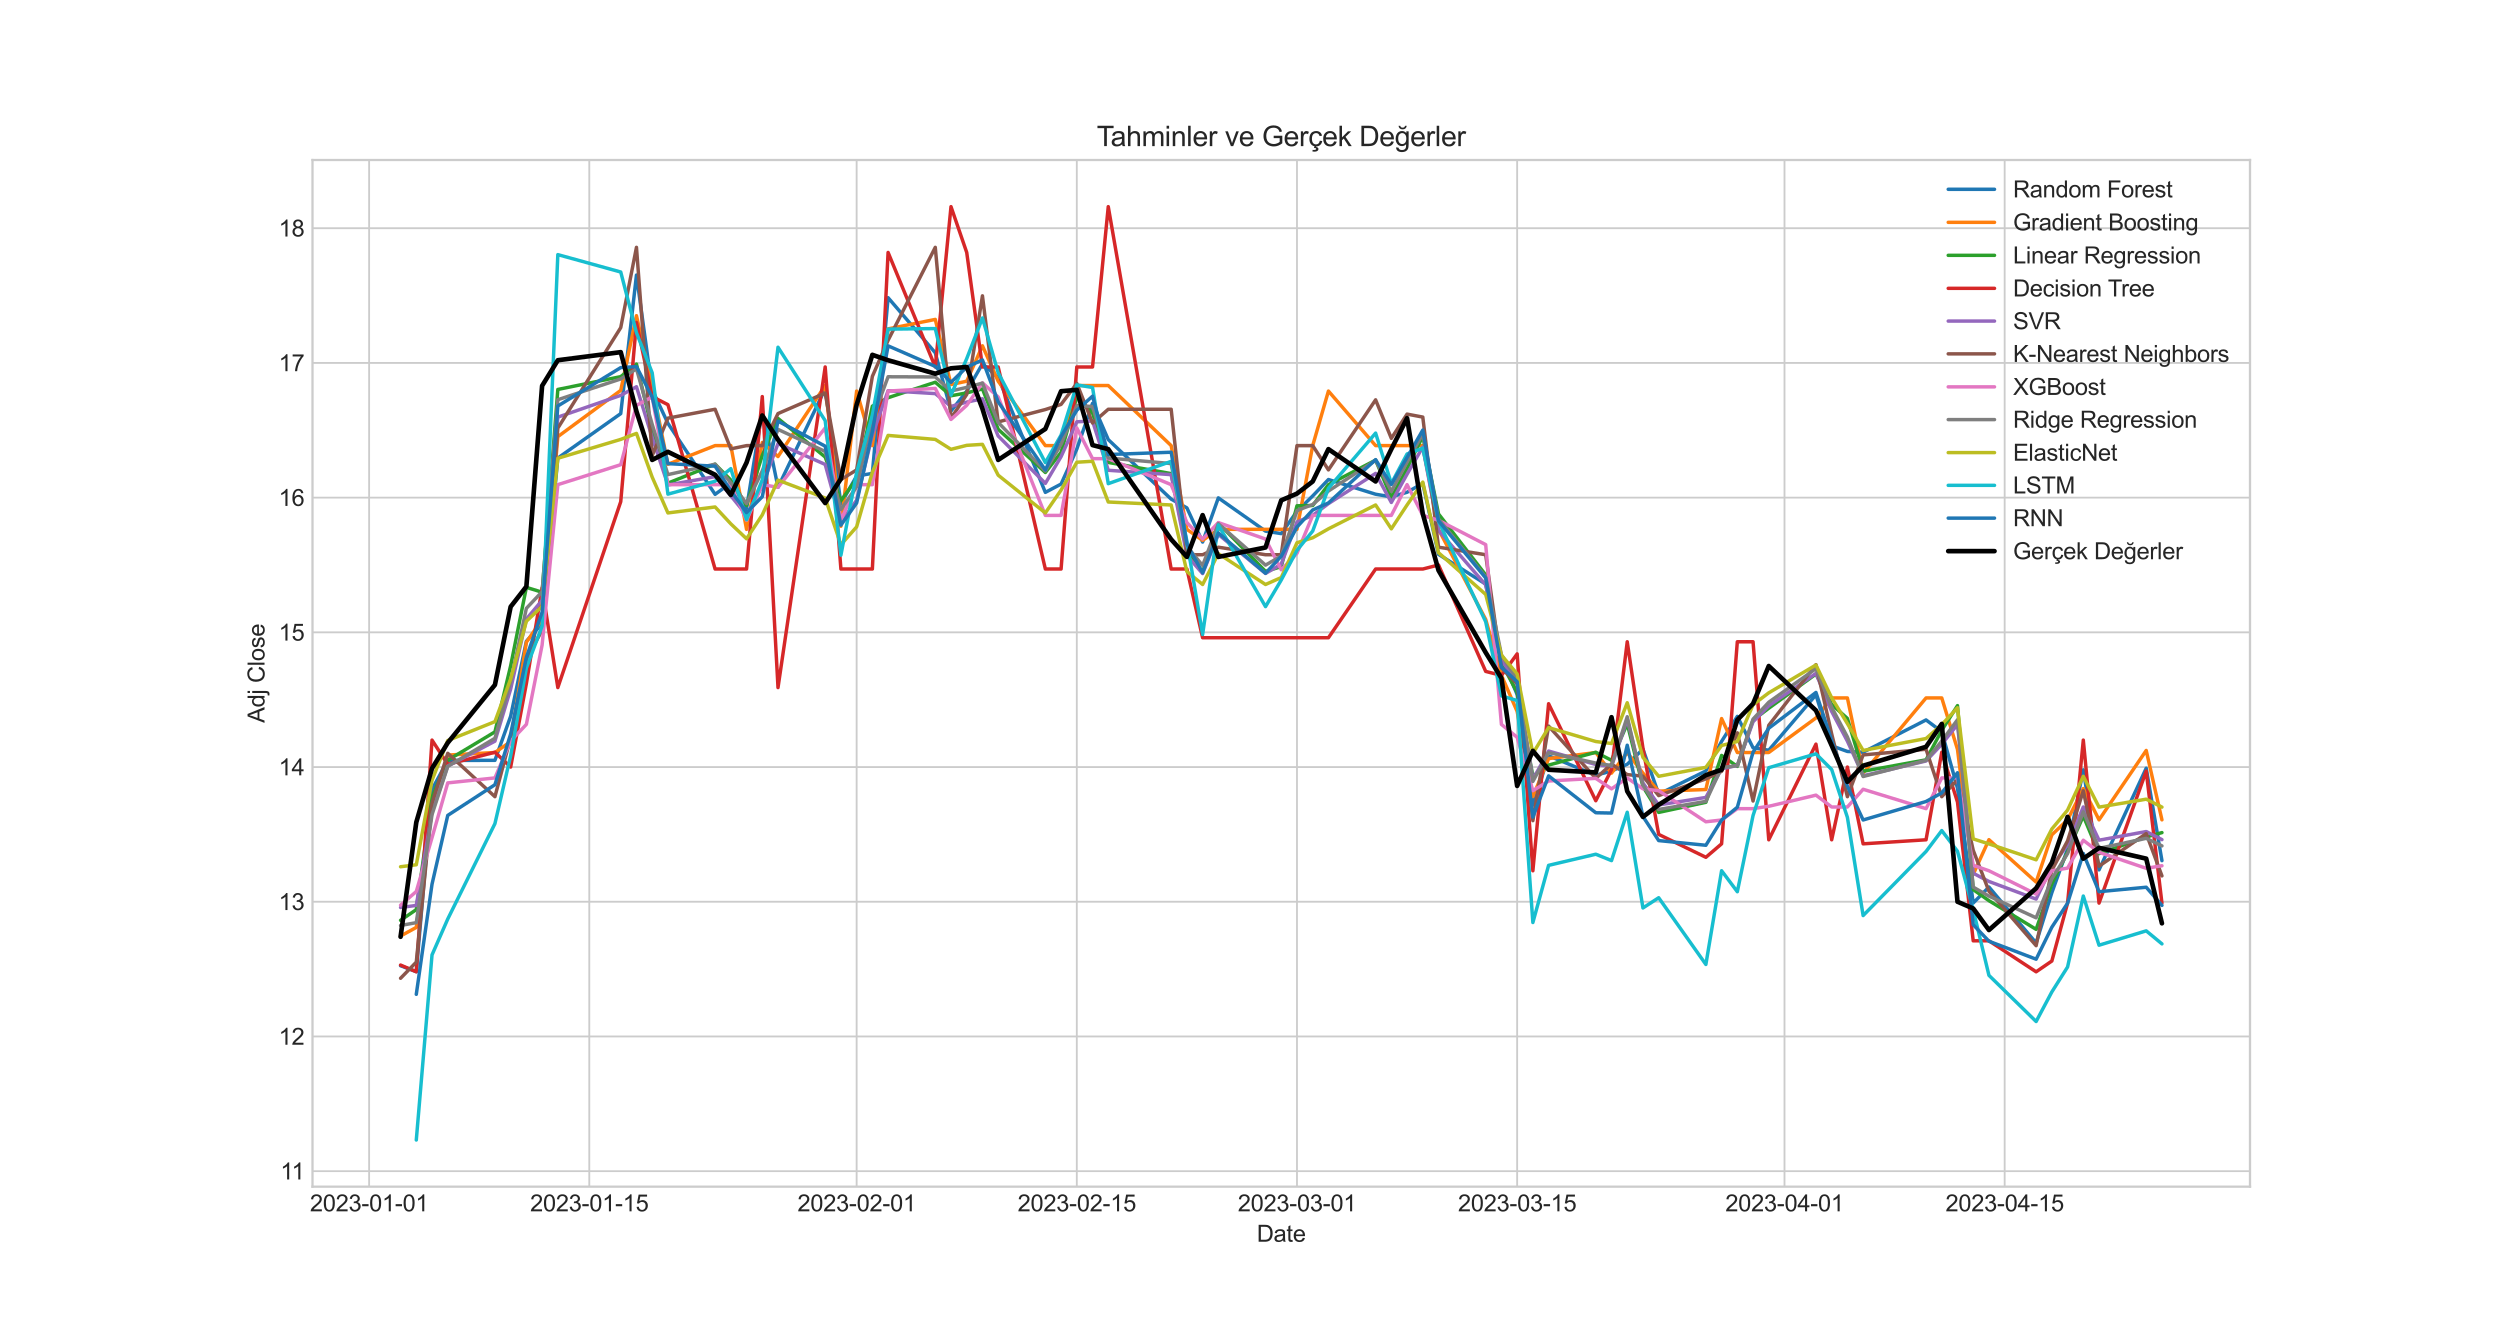 <?xml version="1.0" encoding="utf-8" standalone="no"?>
<!DOCTYPE svg PUBLIC "-//W3C//DTD SVG 1.1//EN"
  "http://www.w3.org/Graphics/SVG/1.1/DTD/svg11.dtd">
<svg xmlns:xlink="http://www.w3.org/1999/xlink" width="1080pt" height="576pt" viewBox="0 0 1080 576" xmlns="http://www.w3.org/2000/svg" version="1.1">
 <defs>
  <style type="text/css">*{stroke-linejoin: round; stroke-linecap: butt}</style>
 </defs>
 <g id="figure_1">
  <g id="patch_1">
   <path d="M 0 576 
L 1080 576 
L 1080 0 
L 0 0 
z
" style="fill: #ffffff"/>
  </g>
  <g id="axes_1">
   <g id="patch_2">
    <path d="M 135 512.64 
L 972 512.64 
L 972 69.12 
L 135 69.12 
z
" style="fill: #ffffff"/>
   </g>
   <g id="matplotlib.axis_1">
    <g id="xtick_1">
     <g id="line2d_1">
      <path d="M 159.458 512.64 
L 159.458 69.12 
" clip-path="url(#pbd52661cda)" style="fill: none; stroke: #cccccc; stroke-width: 0.8; stroke-linecap: round"/>
     </g>
     <g id="line2d_2"/>
     <g id="text_1">
      <!-- 2023-01-01 -->
      <g style="fill: #262626" transform="translate(133.884 523.298) scale(0.1 -0.1)">
       <defs>
        <path id="ArialMT-32" d="M 3222 541 
L 3222 0 
L 194 0 
Q 188 203 259 391 
Q 375 700 629 1000 
Q 884 1300 1366 1694 
Q 2113 2306 2375 2664 
Q 2638 3022 2638 3341 
Q 2638 3675 2398 3904 
Q 2159 4134 1775 4134 
Q 1369 4134 1125 3890 
Q 881 3647 878 3216 
L 300 3275 
Q 359 3922 746 4261 
Q 1134 4600 1788 4600 
Q 2447 4600 2831 4234 
Q 3216 3869 3216 3328 
Q 3216 3053 3103 2787 
Q 2991 2522 2730 2228 
Q 2469 1934 1863 1422 
Q 1356 997 1212 845 
Q 1069 694 975 541 
L 3222 541 
z
" transform="scale(0.016)"/>
        <path id="ArialMT-30" d="M 266 2259 
Q 266 3072 433 3567 
Q 600 4063 929 4331 
Q 1259 4600 1759 4600 
Q 2128 4600 2406 4451 
Q 2684 4303 2865 4023 
Q 3047 3744 3150 3342 
Q 3253 2941 3253 2259 
Q 3253 1453 3087 958 
Q 2922 463 2592 192 
Q 2263 -78 1759 -78 
Q 1097 -78 719 397 
Q 266 969 266 2259 
z
M 844 2259 
Q 844 1131 1108 757 
Q 1372 384 1759 384 
Q 2147 384 2411 759 
Q 2675 1134 2675 2259 
Q 2675 3391 2411 3762 
Q 2147 4134 1753 4134 
Q 1366 4134 1134 3806 
Q 844 3388 844 2259 
z
" transform="scale(0.016)"/>
        <path id="ArialMT-33" d="M 269 1209 
L 831 1284 
Q 928 806 1161 595 
Q 1394 384 1728 384 
Q 2125 384 2398 659 
Q 2672 934 2672 1341 
Q 2672 1728 2419 1979 
Q 2166 2231 1775 2231 
Q 1616 2231 1378 2169 
L 1441 2663 
Q 1497 2656 1531 2656 
Q 1891 2656 2178 2843 
Q 2466 3031 2466 3422 
Q 2466 3731 2256 3934 
Q 2047 4138 1716 4138 
Q 1388 4138 1169 3931 
Q 950 3725 888 3313 
L 325 3413 
Q 428 3978 793 4289 
Q 1159 4600 1703 4600 
Q 2078 4600 2393 4439 
Q 2709 4278 2876 4000 
Q 3044 3722 3044 3409 
Q 3044 3113 2884 2869 
Q 2725 2625 2413 2481 
Q 2819 2388 3044 2092 
Q 3269 1797 3269 1353 
Q 3269 753 2831 336 
Q 2394 -81 1725 -81 
Q 1122 -81 723 278 
Q 325 638 269 1209 
z
" transform="scale(0.016)"/>
        <path id="ArialMT-2d" d="M 203 1375 
L 203 1941 
L 1931 1941 
L 1931 1375 
L 203 1375 
z
" transform="scale(0.016)"/>
        <path id="ArialMT-31" d="M 2384 0 
L 1822 0 
L 1822 3584 
Q 1619 3391 1289 3197 
Q 959 3003 697 2906 
L 697 3450 
Q 1169 3672 1522 3987 
Q 1875 4303 2022 4600 
L 2384 4600 
L 2384 0 
z
" transform="scale(0.016)"/>
       </defs>
       <use xlink:href="#ArialMT-32"/>
       <use xlink:href="#ArialMT-30" x="55.615"/>
       <use xlink:href="#ArialMT-32" x="111.23"/>
       <use xlink:href="#ArialMT-33" x="166.846"/>
       <use xlink:href="#ArialMT-2d" x="222.461"/>
       <use xlink:href="#ArialMT-30" x="255.762"/>
       <use xlink:href="#ArialMT-31" x="311.377"/>
       <use xlink:href="#ArialMT-2d" x="366.992"/>
       <use xlink:href="#ArialMT-30" x="400.293"/>
       <use xlink:href="#ArialMT-31" x="455.908"/>
      </g>
     </g>
    </g>
    <g id="xtick_2">
     <g id="line2d_3">
      <path d="M 254.571 512.64 
L 254.571 69.12 
" clip-path="url(#pbd52661cda)" style="fill: none; stroke: #cccccc; stroke-width: 0.8; stroke-linecap: round"/>
     </g>
     <g id="line2d_4"/>
     <g id="text_2">
      <!-- 2023-01-15 -->
      <g style="fill: #262626" transform="translate(228.998 523.298) scale(0.1 -0.1)">
       <defs>
        <path id="ArialMT-35" d="M 266 1200 
L 856 1250 
Q 922 819 1161 601 
Q 1400 384 1738 384 
Q 2144 384 2425 690 
Q 2706 997 2706 1503 
Q 2706 1984 2436 2262 
Q 2166 2541 1728 2541 
Q 1456 2541 1237 2417 
Q 1019 2294 894 2097 
L 366 2166 
L 809 4519 
L 3088 4519 
L 3088 3981 
L 1259 3981 
L 1013 2750 
Q 1425 3038 1878 3038 
Q 2478 3038 2890 2622 
Q 3303 2206 3303 1553 
Q 3303 931 2941 478 
Q 2500 -78 1738 -78 
Q 1113 -78 717 272 
Q 322 622 266 1200 
z
" transform="scale(0.016)"/>
       </defs>
       <use xlink:href="#ArialMT-32"/>
       <use xlink:href="#ArialMT-30" x="55.615"/>
       <use xlink:href="#ArialMT-32" x="111.23"/>
       <use xlink:href="#ArialMT-33" x="166.846"/>
       <use xlink:href="#ArialMT-2d" x="222.461"/>
       <use xlink:href="#ArialMT-30" x="255.762"/>
       <use xlink:href="#ArialMT-31" x="311.377"/>
       <use xlink:href="#ArialMT-2d" x="366.992"/>
       <use xlink:href="#ArialMT-31" x="400.293"/>
       <use xlink:href="#ArialMT-35" x="455.908"/>
      </g>
     </g>
    </g>
    <g id="xtick_3">
     <g id="line2d_5">
      <path d="M 370.067 512.64 
L 370.067 69.12 
" clip-path="url(#pbd52661cda)" style="fill: none; stroke: #cccccc; stroke-width: 0.8; stroke-linecap: round"/>
     </g>
     <g id="line2d_6"/>
     <g id="text_3">
      <!-- 2023-02-01 -->
      <g style="fill: #262626" transform="translate(344.493 523.298) scale(0.1 -0.1)">
       <use xlink:href="#ArialMT-32"/>
       <use xlink:href="#ArialMT-30" x="55.615"/>
       <use xlink:href="#ArialMT-32" x="111.23"/>
       <use xlink:href="#ArialMT-33" x="166.846"/>
       <use xlink:href="#ArialMT-2d" x="222.461"/>
       <use xlink:href="#ArialMT-30" x="255.762"/>
       <use xlink:href="#ArialMT-32" x="311.377"/>
       <use xlink:href="#ArialMT-2d" x="366.992"/>
       <use xlink:href="#ArialMT-30" x="400.293"/>
       <use xlink:href="#ArialMT-31" x="455.908"/>
      </g>
     </g>
    </g>
    <g id="xtick_4">
     <g id="line2d_7">
      <path d="M 465.18 512.64 
L 465.18 69.12 
" clip-path="url(#pbd52661cda)" style="fill: none; stroke: #cccccc; stroke-width: 0.8; stroke-linecap: round"/>
     </g>
     <g id="line2d_8"/>
     <g id="text_4">
      <!-- 2023-02-15 -->
      <g style="fill: #262626" transform="translate(439.607 523.298) scale(0.1 -0.1)">
       <use xlink:href="#ArialMT-32"/>
       <use xlink:href="#ArialMT-30" x="55.615"/>
       <use xlink:href="#ArialMT-32" x="111.23"/>
       <use xlink:href="#ArialMT-33" x="166.846"/>
       <use xlink:href="#ArialMT-2d" x="222.461"/>
       <use xlink:href="#ArialMT-30" x="255.762"/>
       <use xlink:href="#ArialMT-32" x="311.377"/>
       <use xlink:href="#ArialMT-2d" x="366.992"/>
       <use xlink:href="#ArialMT-31" x="400.293"/>
       <use xlink:href="#ArialMT-35" x="455.908"/>
      </g>
     </g>
    </g>
    <g id="xtick_5">
     <g id="line2d_9">
      <path d="M 560.294 512.64 
L 560.294 69.12 
" clip-path="url(#pbd52661cda)" style="fill: none; stroke: #cccccc; stroke-width: 0.8; stroke-linecap: round"/>
     </g>
     <g id="line2d_10"/>
     <g id="text_5">
      <!-- 2023-03-01 -->
      <g style="fill: #262626" transform="translate(534.72 523.298) scale(0.1 -0.1)">
       <use xlink:href="#ArialMT-32"/>
       <use xlink:href="#ArialMT-30" x="55.615"/>
       <use xlink:href="#ArialMT-32" x="111.23"/>
       <use xlink:href="#ArialMT-33" x="166.846"/>
       <use xlink:href="#ArialMT-2d" x="222.461"/>
       <use xlink:href="#ArialMT-30" x="255.762"/>
       <use xlink:href="#ArialMT-33" x="311.377"/>
       <use xlink:href="#ArialMT-2d" x="366.992"/>
       <use xlink:href="#ArialMT-30" x="400.293"/>
       <use xlink:href="#ArialMT-31" x="455.908"/>
      </g>
     </g>
    </g>
    <g id="xtick_6">
     <g id="line2d_11">
      <path d="M 655.407 512.64 
L 655.407 69.12 
" clip-path="url(#pbd52661cda)" style="fill: none; stroke: #cccccc; stroke-width: 0.8; stroke-linecap: round"/>
     </g>
     <g id="line2d_12"/>
     <g id="text_6">
      <!-- 2023-03-15 -->
      <g style="fill: #262626" transform="translate(629.834 523.298) scale(0.1 -0.1)">
       <use xlink:href="#ArialMT-32"/>
       <use xlink:href="#ArialMT-30" x="55.615"/>
       <use xlink:href="#ArialMT-32" x="111.23"/>
       <use xlink:href="#ArialMT-33" x="166.846"/>
       <use xlink:href="#ArialMT-2d" x="222.461"/>
       <use xlink:href="#ArialMT-30" x="255.762"/>
       <use xlink:href="#ArialMT-33" x="311.377"/>
       <use xlink:href="#ArialMT-2d" x="366.992"/>
       <use xlink:href="#ArialMT-31" x="400.293"/>
       <use xlink:href="#ArialMT-35" x="455.908"/>
      </g>
     </g>
    </g>
    <g id="xtick_7">
     <g id="line2d_13">
      <path d="M 770.903 512.64 
L 770.903 69.12 
" clip-path="url(#pbd52661cda)" style="fill: none; stroke: #cccccc; stroke-width: 0.8; stroke-linecap: round"/>
     </g>
     <g id="line2d_14"/>
     <g id="text_7">
      <!-- 2023-04-01 -->
      <g style="fill: #262626" transform="translate(745.329 523.298) scale(0.1 -0.1)">
       <defs>
        <path id="ArialMT-34" d="M 2069 0 
L 2069 1097 
L 81 1097 
L 81 1613 
L 2172 4581 
L 2631 4581 
L 2631 1613 
L 3250 1613 
L 3250 1097 
L 2631 1097 
L 2631 0 
L 2069 0 
z
M 2069 1613 
L 2069 3678 
L 634 1613 
L 2069 1613 
z
" transform="scale(0.016)"/>
       </defs>
       <use xlink:href="#ArialMT-32"/>
       <use xlink:href="#ArialMT-30" x="55.615"/>
       <use xlink:href="#ArialMT-32" x="111.23"/>
       <use xlink:href="#ArialMT-33" x="166.846"/>
       <use xlink:href="#ArialMT-2d" x="222.461"/>
       <use xlink:href="#ArialMT-30" x="255.762"/>
       <use xlink:href="#ArialMT-34" x="311.377"/>
       <use xlink:href="#ArialMT-2d" x="366.992"/>
       <use xlink:href="#ArialMT-30" x="400.293"/>
       <use xlink:href="#ArialMT-31" x="455.908"/>
      </g>
     </g>
    </g>
    <g id="xtick_8">
     <g id="line2d_15">
      <path d="M 866.016 512.64 
L 866.016 69.12 
" clip-path="url(#pbd52661cda)" style="fill: none; stroke: #cccccc; stroke-width: 0.8; stroke-linecap: round"/>
     </g>
     <g id="line2d_16"/>
     <g id="text_8">
      <!-- 2023-04-15 -->
      <g style="fill: #262626" transform="translate(840.443 523.298) scale(0.1 -0.1)">
       <use xlink:href="#ArialMT-32"/>
       <use xlink:href="#ArialMT-30" x="55.615"/>
       <use xlink:href="#ArialMT-32" x="111.23"/>
       <use xlink:href="#ArialMT-33" x="166.846"/>
       <use xlink:href="#ArialMT-2d" x="222.461"/>
       <use xlink:href="#ArialMT-30" x="255.762"/>
       <use xlink:href="#ArialMT-34" x="311.377"/>
       <use xlink:href="#ArialMT-2d" x="366.992"/>
       <use xlink:href="#ArialMT-31" x="400.293"/>
       <use xlink:href="#ArialMT-35" x="455.908"/>
      </g>
     </g>
    </g>
    <g id="text_9">
     <!-- Date -->
     <g style="fill: #262626" transform="translate(542.939 536.443) scale(0.1 -0.1)">
      <defs>
       <path id="ArialMT-44" d="M 494 0 
L 494 4581 
L 2072 4581 
Q 2606 4581 2888 4516 
Q 3281 4425 3559 4188 
Q 3922 3881 4101 3404 
Q 4281 2928 4281 2316 
Q 4281 1794 4159 1391 
Q 4038 988 3847 723 
Q 3656 459 3429 307 
Q 3203 156 2883 78 
Q 2563 0 2147 0 
L 494 0 
z
M 1100 541 
L 2078 541 
Q 2531 541 2789 625 
Q 3047 709 3200 863 
Q 3416 1078 3536 1442 
Q 3656 1806 3656 2325 
Q 3656 3044 3420 3430 
Q 3184 3816 2847 3947 
Q 2603 4041 2063 4041 
L 1100 4041 
L 1100 541 
z
" transform="scale(0.016)"/>
       <path id="ArialMT-61" d="M 2588 409 
Q 2275 144 1986 34 
Q 1697 -75 1366 -75 
Q 819 -75 525 192 
Q 231 459 231 875 
Q 231 1119 342 1320 
Q 453 1522 633 1644 
Q 813 1766 1038 1828 
Q 1203 1872 1538 1913 
Q 2219 1994 2541 2106 
Q 2544 2222 2544 2253 
Q 2544 2597 2384 2738 
Q 2169 2928 1744 2928 
Q 1347 2928 1158 2789 
Q 969 2650 878 2297 
L 328 2372 
Q 403 2725 575 2942 
Q 747 3159 1072 3276 
Q 1397 3394 1825 3394 
Q 2250 3394 2515 3294 
Q 2781 3194 2906 3042 
Q 3031 2891 3081 2659 
Q 3109 2516 3109 2141 
L 3109 1391 
Q 3109 606 3145 398 
Q 3181 191 3288 0 
L 2700 0 
Q 2613 175 2588 409 
z
M 2541 1666 
Q 2234 1541 1622 1453 
Q 1275 1403 1131 1340 
Q 988 1278 909 1158 
Q 831 1038 831 891 
Q 831 666 1001 516 
Q 1172 366 1500 366 
Q 1825 366 2078 508 
Q 2331 650 2450 897 
Q 2541 1088 2541 1459 
L 2541 1666 
z
" transform="scale(0.016)"/>
       <path id="ArialMT-74" d="M 1650 503 
L 1731 6 
Q 1494 -44 1306 -44 
Q 1000 -44 831 53 
Q 663 150 594 308 
Q 525 466 525 972 
L 525 2881 
L 113 2881 
L 113 3319 
L 525 3319 
L 525 4141 
L 1084 4478 
L 1084 3319 
L 1650 3319 
L 1650 2881 
L 1084 2881 
L 1084 941 
Q 1084 700 1114 631 
Q 1144 563 1211 522 
Q 1278 481 1403 481 
Q 1497 481 1650 503 
z
" transform="scale(0.016)"/>
       <path id="ArialMT-65" d="M 2694 1069 
L 3275 997 
Q 3138 488 2766 206 
Q 2394 -75 1816 -75 
Q 1088 -75 661 373 
Q 234 822 234 1631 
Q 234 2469 665 2931 
Q 1097 3394 1784 3394 
Q 2450 3394 2872 2941 
Q 3294 2488 3294 1666 
Q 3294 1616 3291 1516 
L 816 1516 
Q 847 969 1125 678 
Q 1403 388 1819 388 
Q 2128 388 2347 550 
Q 2566 713 2694 1069 
z
M 847 1978 
L 2700 1978 
Q 2663 2397 2488 2606 
Q 2219 2931 1791 2931 
Q 1403 2931 1139 2672 
Q 875 2413 847 1978 
z
" transform="scale(0.016)"/>
      </defs>
      <use xlink:href="#ArialMT-44"/>
      <use xlink:href="#ArialMT-61" x="72.217"/>
      <use xlink:href="#ArialMT-74" x="127.832"/>
      <use xlink:href="#ArialMT-65" x="155.615"/>
     </g>
    </g>
   </g>
   <g id="matplotlib.axis_2">
    <g id="ytick_1">
     <g id="line2d_17">
      <path d="M 135 505.942 
L 972 505.942 
" clip-path="url(#pbd52661cda)" style="fill: none; stroke: #cccccc; stroke-width: 0.8; stroke-linecap: round"/>
     </g>
     <g id="line2d_18"/>
     <g id="text_10">
      <!-- 11 -->
      <g style="fill: #262626" transform="translate(121.116 509.521) scale(0.1 -0.1)">
       <use xlink:href="#ArialMT-31"/>
       <use xlink:href="#ArialMT-31" x="48.24"/>
      </g>
     </g>
    </g>
    <g id="ytick_2">
     <g id="line2d_19">
      <path d="M 135 447.749 
L 972 447.749 
" clip-path="url(#pbd52661cda)" style="fill: none; stroke: #cccccc; stroke-width: 0.8; stroke-linecap: round"/>
     </g>
     <g id="line2d_20"/>
     <g id="text_11">
      <!-- 12 -->
      <g style="fill: #262626" transform="translate(120.378 451.328) scale(0.1 -0.1)">
       <use xlink:href="#ArialMT-31"/>
       <use xlink:href="#ArialMT-32" x="55.615"/>
      </g>
     </g>
    </g>
    <g id="ytick_3">
     <g id="line2d_21">
      <path d="M 135 389.556 
L 972 389.556 
" clip-path="url(#pbd52661cda)" style="fill: none; stroke: #cccccc; stroke-width: 0.8; stroke-linecap: round"/>
     </g>
     <g id="line2d_22"/>
     <g id="text_12">
      <!-- 13 -->
      <g style="fill: #262626" transform="translate(120.378 393.135) scale(0.1 -0.1)">
       <use xlink:href="#ArialMT-31"/>
       <use xlink:href="#ArialMT-33" x="55.615"/>
      </g>
     </g>
    </g>
    <g id="ytick_4">
     <g id="line2d_23">
      <path d="M 135 331.363 
L 972 331.363 
" clip-path="url(#pbd52661cda)" style="fill: none; stroke: #cccccc; stroke-width: 0.8; stroke-linecap: round"/>
     </g>
     <g id="line2d_24"/>
     <g id="text_13">
      <!-- 14 -->
      <g style="fill: #262626" transform="translate(120.378 334.942) scale(0.1 -0.1)">
       <use xlink:href="#ArialMT-31"/>
       <use xlink:href="#ArialMT-34" x="55.615"/>
      </g>
     </g>
    </g>
    <g id="ytick_5">
     <g id="line2d_25">
      <path d="M 135 273.17 
L 972 273.17 
" clip-path="url(#pbd52661cda)" style="fill: none; stroke: #cccccc; stroke-width: 0.8; stroke-linecap: round"/>
     </g>
     <g id="line2d_26"/>
     <g id="text_14">
      <!-- 15 -->
      <g style="fill: #262626" transform="translate(120.378 276.749) scale(0.1 -0.1)">
       <use xlink:href="#ArialMT-31"/>
       <use xlink:href="#ArialMT-35" x="55.615"/>
      </g>
     </g>
    </g>
    <g id="ytick_6">
     <g id="line2d_27">
      <path d="M 135 214.977 
L 972 214.977 
" clip-path="url(#pbd52661cda)" style="fill: none; stroke: #cccccc; stroke-width: 0.8; stroke-linecap: round"/>
     </g>
     <g id="line2d_28"/>
     <g id="text_15">
      <!-- 16 -->
      <g style="fill: #262626" transform="translate(120.378 218.556) scale(0.1 -0.1)">
       <defs>
        <path id="ArialMT-36" d="M 3184 3459 
L 2625 3416 
Q 2550 3747 2413 3897 
Q 2184 4138 1850 4138 
Q 1581 4138 1378 3988 
Q 1113 3794 959 3422 
Q 806 3050 800 2363 
Q 1003 2672 1297 2822 
Q 1591 2972 1913 2972 
Q 2475 2972 2870 2558 
Q 3266 2144 3266 1488 
Q 3266 1056 3080 686 
Q 2894 316 2569 119 
Q 2244 -78 1831 -78 
Q 1128 -78 684 439 
Q 241 956 241 2144 
Q 241 3472 731 4075 
Q 1159 4600 1884 4600 
Q 2425 4600 2770 4297 
Q 3116 3994 3184 3459 
z
M 888 1484 
Q 888 1194 1011 928 
Q 1134 663 1356 523 
Q 1578 384 1822 384 
Q 2178 384 2434 671 
Q 2691 959 2691 1453 
Q 2691 1928 2437 2201 
Q 2184 2475 1800 2475 
Q 1419 2475 1153 2201 
Q 888 1928 888 1484 
z
" transform="scale(0.016)"/>
       </defs>
       <use xlink:href="#ArialMT-31"/>
       <use xlink:href="#ArialMT-36" x="55.615"/>
      </g>
     </g>
    </g>
    <g id="ytick_7">
     <g id="line2d_29">
      <path d="M 135 156.784 
L 972 156.784 
" clip-path="url(#pbd52661cda)" style="fill: none; stroke: #cccccc; stroke-width: 0.8; stroke-linecap: round"/>
     </g>
     <g id="line2d_30"/>
     <g id="text_16">
      <!-- 17 -->
      <g style="fill: #262626" transform="translate(120.378 160.363) scale(0.1 -0.1)">
       <defs>
        <path id="ArialMT-37" d="M 303 3981 
L 303 4522 
L 3269 4522 
L 3269 4084 
Q 2831 3619 2401 2847 
Q 1972 2075 1738 1259 
Q 1569 684 1522 0 
L 944 0 
Q 953 541 1156 1306 
Q 1359 2072 1739 2783 
Q 2119 3494 2547 3981 
L 303 3981 
z
" transform="scale(0.016)"/>
       </defs>
       <use xlink:href="#ArialMT-31"/>
       <use xlink:href="#ArialMT-37" x="55.615"/>
      </g>
     </g>
    </g>
    <g id="ytick_8">
     <g id="line2d_31">
      <path d="M 135 98.591 
L 972 98.591 
" clip-path="url(#pbd52661cda)" style="fill: none; stroke: #cccccc; stroke-width: 0.8; stroke-linecap: round"/>
     </g>
     <g id="line2d_32"/>
     <g id="text_17">
      <!-- 18 -->
      <g style="fill: #262626" transform="translate(120.378 102.17) scale(0.1 -0.1)">
       <defs>
        <path id="ArialMT-38" d="M 1131 2484 
Q 781 2613 612 2850 
Q 444 3088 444 3419 
Q 444 3919 803 4259 
Q 1163 4600 1759 4600 
Q 2359 4600 2725 4251 
Q 3091 3903 3091 3403 
Q 3091 3084 2923 2848 
Q 2756 2613 2416 2484 
Q 2838 2347 3058 2040 
Q 3278 1734 3278 1309 
Q 3278 722 2862 322 
Q 2447 -78 1769 -78 
Q 1091 -78 675 323 
Q 259 725 259 1325 
Q 259 1772 486 2073 
Q 713 2375 1131 2484 
z
M 1019 3438 
Q 1019 3113 1228 2906 
Q 1438 2700 1772 2700 
Q 2097 2700 2305 2904 
Q 2513 3109 2513 3406 
Q 2513 3716 2298 3927 
Q 2084 4138 1766 4138 
Q 1444 4138 1231 3931 
Q 1019 3725 1019 3438 
z
M 838 1322 
Q 838 1081 952 856 
Q 1066 631 1291 507 
Q 1516 384 1775 384 
Q 2178 384 2440 643 
Q 2703 903 2703 1303 
Q 2703 1709 2433 1975 
Q 2163 2241 1756 2241 
Q 1359 2241 1098 1978 
Q 838 1716 838 1322 
z
" transform="scale(0.016)"/>
       </defs>
       <use xlink:href="#ArialMT-31"/>
       <use xlink:href="#ArialMT-38" x="55.615"/>
      </g>
     </g>
    </g>
    <g id="text_18">
     <!-- Adj Close -->
     <g style="fill: #262626" transform="translate(114.273 312.278) rotate(-90) scale(0.1 -0.1)">
      <defs>
       <path id="ArialMT-41" d="M -9 0 
L 1750 4581 
L 2403 4581 
L 4278 0 
L 3588 0 
L 3053 1388 
L 1138 1388 
L 634 0 
L -9 0 
z
M 1313 1881 
L 2866 1881 
L 2388 3150 
Q 2169 3728 2063 4100 
Q 1975 3659 1816 3225 
L 1313 1881 
z
" transform="scale(0.016)"/>
       <path id="ArialMT-64" d="M 2575 0 
L 2575 419 
Q 2259 -75 1647 -75 
Q 1250 -75 917 144 
Q 584 363 401 755 
Q 219 1147 219 1656 
Q 219 2153 384 2558 
Q 550 2963 881 3178 
Q 1213 3394 1622 3394 
Q 1922 3394 2156 3267 
Q 2391 3141 2538 2938 
L 2538 4581 
L 3097 4581 
L 3097 0 
L 2575 0 
z
M 797 1656 
Q 797 1019 1065 703 
Q 1334 388 1700 388 
Q 2069 388 2326 689 
Q 2584 991 2584 1609 
Q 2584 2291 2321 2609 
Q 2059 2928 1675 2928 
Q 1300 2928 1048 2622 
Q 797 2316 797 1656 
z
" transform="scale(0.016)"/>
       <path id="ArialMT-6a" d="M 419 3928 
L 419 4581 
L 981 4581 
L 981 3928 
L 419 3928 
z
M -294 -1288 
L -188 -809 
Q -19 -853 78 -853 
Q 250 -853 334 -739 
Q 419 -625 419 -169 
L 419 3319 
L 981 3319 
L 981 -181 
Q 981 -794 822 -1034 
Q 619 -1347 147 -1347 
Q -81 -1347 -294 -1288 
z
" transform="scale(0.016)"/>
       <path id="ArialMT-20" transform="scale(0.016)"/>
       <path id="ArialMT-43" d="M 3763 1606 
L 4369 1453 
Q 4178 706 3683 314 
Q 3188 -78 2472 -78 
Q 1731 -78 1267 223 
Q 803 525 561 1097 
Q 319 1669 319 2325 
Q 319 3041 592 3573 
Q 866 4106 1370 4382 
Q 1875 4659 2481 4659 
Q 3169 4659 3637 4309 
Q 4106 3959 4291 3325 
L 3694 3184 
Q 3534 3684 3231 3912 
Q 2928 4141 2469 4141 
Q 1941 4141 1586 3887 
Q 1231 3634 1087 3207 
Q 944 2781 944 2328 
Q 944 1744 1114 1308 
Q 1284 872 1643 656 
Q 2003 441 2422 441 
Q 2931 441 3284 734 
Q 3638 1028 3763 1606 
z
" transform="scale(0.016)"/>
       <path id="ArialMT-6c" d="M 409 0 
L 409 4581 
L 972 4581 
L 972 0 
L 409 0 
z
" transform="scale(0.016)"/>
       <path id="ArialMT-6f" d="M 213 1659 
Q 213 2581 725 3025 
Q 1153 3394 1769 3394 
Q 2453 3394 2887 2945 
Q 3322 2497 3322 1706 
Q 3322 1066 3130 698 
Q 2938 331 2570 128 
Q 2203 -75 1769 -75 
Q 1072 -75 642 372 
Q 213 819 213 1659 
z
M 791 1659 
Q 791 1022 1069 705 
Q 1347 388 1769 388 
Q 2188 388 2466 706 
Q 2744 1025 2744 1678 
Q 2744 2294 2464 2611 
Q 2184 2928 1769 2928 
Q 1347 2928 1069 2612 
Q 791 2297 791 1659 
z
" transform="scale(0.016)"/>
       <path id="ArialMT-73" d="M 197 991 
L 753 1078 
Q 800 744 1014 566 
Q 1228 388 1613 388 
Q 2000 388 2187 545 
Q 2375 703 2375 916 
Q 2375 1106 2209 1216 
Q 2094 1291 1634 1406 
Q 1016 1563 777 1677 
Q 538 1791 414 1992 
Q 291 2194 291 2438 
Q 291 2659 392 2848 
Q 494 3038 669 3163 
Q 800 3259 1026 3326 
Q 1253 3394 1513 3394 
Q 1903 3394 2198 3281 
Q 2494 3169 2634 2976 
Q 2775 2784 2828 2463 
L 2278 2388 
Q 2241 2644 2061 2787 
Q 1881 2931 1553 2931 
Q 1166 2931 1000 2803 
Q 834 2675 834 2503 
Q 834 2394 903 2306 
Q 972 2216 1119 2156 
Q 1203 2125 1616 2013 
Q 2213 1853 2448 1751 
Q 2684 1650 2818 1456 
Q 2953 1263 2953 975 
Q 2953 694 2789 445 
Q 2625 197 2315 61 
Q 2006 -75 1616 -75 
Q 969 -75 630 194 
Q 291 463 197 991 
z
" transform="scale(0.016)"/>
      </defs>
      <use xlink:href="#ArialMT-41"/>
      <use xlink:href="#ArialMT-64" x="66.699"/>
      <use xlink:href="#ArialMT-6a" x="122.314"/>
      <use xlink:href="#ArialMT-20" x="144.531"/>
      <use xlink:href="#ArialMT-43" x="172.314"/>
      <use xlink:href="#ArialMT-6c" x="244.531"/>
      <use xlink:href="#ArialMT-6f" x="266.748"/>
      <use xlink:href="#ArialMT-73" x="322.363"/>
      <use xlink:href="#ArialMT-65" x="372.363"/>
     </g>
    </g>
   </g>
   <g id="line2d_33">
    <path d="M 173.045 417.198 
L 179.839 419.752 
L 186.633 341.005 
L 193.427 328.506 
L 213.808 328.465 
L 220.602 309.413 
L 227.396 277.022 
L 234.19 269.382 
L 240.984 197.88 
L 268.159 178.676 
L 274.953 118.83 
L 281.747 168.306 
L 288.541 182.889 
L 308.922 213.557 
L 315.716 208.622 
L 322.51 219.597 
L 329.304 177.413 
L 336.097 210.525 
L 356.479 167.916 
L 363.273 217.59 
L 370.067 205.625 
L 376.86 204.508 
L 383.654 128.607 
L 404.036 152.396 
L 410.83 177.576 
L 417.623 169.01 
L 424.417 157.168 
L 431.211 163.069 
L 451.593 212.702 
L 458.386 209.117 
L 465.18 194.004 
L 471.974 174.248 
L 478.768 189.913 
L 505.943 215.623 
L 512.737 219.4 
L 519.531 234.163 
L 526.325 215.082 
L 546.706 229.45 
L 553.5 230.52 
L 560.294 220.878 
L 567.088 214.249 
L 573.881 207.15 
L 594.263 213.505 
L 601.057 214.651 
L 607.851 212.655 
L 614.644 208.814 
L 621.438 239.476 
L 641.82 252.325 
L 648.614 283.971 
L 655.407 300.055 
L 662.201 347.808 
L 668.995 326.498 
L 689.377 334.924 
L 696.17 333.051 
L 702.964 330.164 
L 709.758 323.635 
L 716.552 343.071 
L 736.933 333.062 
L 743.727 320.271 
L 750.521 309.482 
L 757.315 323.047 
L 764.109 324.095 
L 784.49 300.171 
L 791.284 322.18 
L 798.078 324.63 
L 804.872 324.95 
L 832.047 311.013 
L 838.841 316.093 
L 845.635 340.464 
L 852.429 390.091 
L 859.222 383.19 
L 879.604 407.369 
L 886.398 385.622 
L 893.192 366.779 
L 899.985 332.562 
L 906.779 375.776 
L 927.161 331.881 
L 933.955 371.795 
" clip-path="url(#pbd52661cda)" style="fill: none; stroke: #1f77b4; stroke-width: 1.5; stroke-linecap: round"/>
   </g>
   <g id="line2d_34">
    <path d="M 173.045 404.368 
L 179.839 400.635 
L 186.633 349.854 
L 193.427 326.193 
L 213.808 325.082 
L 220.602 320.375 
L 227.396 277.449 
L 234.19 267.584 
L 240.984 188.627 
L 268.159 168.651 
L 274.953 136.382 
L 281.747 166.771 
L 288.541 200.558 
L 308.922 192.502 
L 315.716 192.502 
L 322.51 228.684 
L 329.304 191.148 
L 336.097 197.228 
L 356.479 166.562 
L 363.273 227.33 
L 370.067 168.94 
L 376.86 192.502 
L 383.654 142.072 
L 404.036 137.986 
L 410.83 166.132 
L 417.623 164.681 
L 424.417 149.389 
L 431.211 164.681 
L 451.593 192.502 
L 458.386 192.502 
L 465.18 166.562 
L 471.974 166.562 
L 478.768 166.562 
L 505.943 192.502 
L 512.737 228.684 
L 519.531 233.45 
L 526.325 228.684 
L 546.706 228.684 
L 553.5 228.684 
L 560.294 228.684 
L 567.088 192.502 
L 573.881 168.94 
L 594.263 192.502 
L 601.057 192.502 
L 607.851 192.502 
L 614.644 192.502 
L 621.438 228.684 
L 641.82 267.584 
L 648.614 291.719 
L 655.407 307.34 
L 662.201 344.136 
L 668.995 327.718 
L 689.377 325.082 
L 696.17 333.99 
L 702.964 325.082 
L 709.758 333.99 
L 716.552 341.781 
L 736.933 341.082 
L 743.727 310.428 
L 750.521 325.082 
L 757.315 325.082 
L 764.109 325.082 
L 784.49 310.145 
L 791.284 301.521 
L 798.078 301.521 
L 804.872 333.99 
L 832.047 301.521 
L 838.841 301.521 
L 845.635 323.729 
L 852.429 377.704 
L 859.222 362.742 
L 879.604 381.062 
L 886.398 360.652 
L 893.192 354.169 
L 899.985 340.666 
L 906.779 354.169 
L 927.161 324.201 
L 933.955 354.169 
" clip-path="url(#pbd52661cda)" style="fill: none; stroke: #ff7f0e; stroke-width: 1.5; stroke-linecap: round"/>
   </g>
   <g id="line2d_35">
    <path d="M 173.045 397.57 
L 179.839 392.944 
L 186.633 344.324 
L 193.427 328.406 
L 213.808 316.171 
L 220.602 287.614 
L 227.396 253.747 
L 234.19 255.837 
L 240.984 168.244 
L 268.159 162.706 
L 274.953 157.29 
L 281.747 185.787 
L 288.541 208.714 
L 308.922 200.524 
L 315.716 207.395 
L 322.51 218.349 
L 329.304 196.732 
L 336.097 180.769 
L 356.479 197.439 
L 363.273 216.313 
L 370.067 206.792 
L 376.86 175.455 
L 383.654 171.802 
L 404.036 165.124 
L 410.83 170.974 
L 417.623 169.72 
L 424.417 168.023 
L 431.211 185.453 
L 451.593 204.106 
L 458.386 195.413 
L 465.18 171.396 
L 471.974 178.448 
L 478.768 199.769 
L 505.943 204.594 
L 512.737 237.704 
L 519.531 247.156 
L 526.325 225.945 
L 546.706 246.832 
L 553.5 244.798 
L 560.294 218.505 
L 567.088 218.369 
L 573.881 209.372 
L 594.263 198.778 
L 601.057 214.916 
L 607.851 202.387 
L 614.644 188.426 
L 621.438 222.011 
L 641.82 248.367 
L 648.614 286.366 
L 655.407 299.149 
L 662.201 335.235 
L 668.995 330.522 
L 689.377 324.985 
L 696.17 328.453 
L 702.964 312.658 
L 709.758 339.806 
L 716.552 350.961 
L 736.933 346.586 
L 743.727 326.346 
L 750.521 331.087 
L 757.315 311.079 
L 764.109 305.954 
L 784.49 291.188 
L 791.284 304.311 
L 798.078 310.377 
L 804.872 333.198 
L 832.047 328.251 
L 838.841 315.484 
L 845.635 304.832 
L 852.429 384.315 
L 859.222 389.097 
L 879.604 401.477 
L 886.398 381.859 
L 893.192 368.086 
L 899.985 352.5 
L 906.779 368.785 
L 927.161 361.544 
L 933.955 359.692 
" clip-path="url(#pbd52661cda)" style="fill: none; stroke: #2ca02c; stroke-width: 1.5; stroke-linecap: round"/>
   </g>
   <g id="line2d_36">
    <path d="M 173.045 416.907 
L 179.839 419.816 
L 186.633 319.724 
L 193.427 330.199 
L 213.808 324.962 
L 220.602 331.363 
L 227.396 295.283 
L 234.19 253.966 
L 240.984 297.029 
L 268.159 216.723 
L 274.953 139.326 
L 281.747 171.332 
L 288.541 174.824 
L 308.922 245.819 
L 315.716 245.819 
L 322.51 245.819 
L 329.304 171.332 
L 336.097 297.029 
L 356.479 158.53 
L 363.273 245.819 
L 370.067 245.819 
L 376.86 245.819 
L 383.654 109.066 
L 404.036 158.53 
L 410.83 89.28 
L 417.623 109.066 
L 424.417 158.53 
L 431.211 158.53 
L 451.593 245.819 
L 458.386 245.819 
L 465.18 158.53 
L 471.974 158.53 
L 478.768 89.28 
L 505.943 245.819 
L 512.737 245.819 
L 519.531 275.498 
L 526.325 275.498 
L 546.706 275.498 
L 553.5 275.498 
L 560.294 275.498 
L 567.088 275.498 
L 573.881 275.498 
L 594.263 245.819 
L 601.057 245.819 
L 607.851 245.819 
L 614.644 245.819 
L 621.438 244.073 
L 641.82 290.046 
L 648.614 291.792 
L 655.407 282.481 
L 662.201 376.172 
L 668.995 304.012 
L 689.377 345.911 
L 696.17 332.527 
L 702.964 277.243 
L 709.758 323.216 
L 716.552 360.459 
L 736.933 370.352 
L 743.727 364.533 
L 750.521 277.243 
L 757.315 277.243 
L 764.109 362.787 
L 784.49 321.47 
L 791.284 362.787 
L 798.078 331.363 
L 804.872 364.533 
L 832.047 362.787 
L 838.841 324.962 
L 845.635 346.493 
L 852.429 406.432 
L 859.222 406.432 
L 879.604 419.816 
L 886.398 415.161 
L 893.192 390.138 
L 899.985 319.724 
L 906.779 390.138 
L 927.161 333.109 
L 933.955 390.138 
" clip-path="url(#pbd52661cda)" style="fill: none; stroke: #d62728; stroke-width: 1.5; stroke-linecap: round"/>
   </g>
   <g id="line2d_37">
    <path d="M 173.045 392.031 
L 179.839 391.134 
L 186.633 350.776 
L 193.427 330.969 
L 213.808 320.186 
L 220.602 297.683 
L 227.396 267.411 
L 234.19 259.322 
L 240.984 180.201 
L 268.159 170.8 
L 274.953 167.072 
L 281.747 188.97 
L 288.541 209.499 
L 308.922 205.91 
L 315.716 214.186 
L 322.51 222.558 
L 329.304 209.847 
L 336.097 191.644 
L 356.479 200.635 
L 363.273 225.428 
L 370.067 216.079 
L 376.86 187.963 
L 383.654 168.786 
L 404.036 170.037 
L 410.83 175.57 
L 417.623 173.716 
L 424.417 172.265 
L 431.211 188.336 
L 451.593 208.818 
L 458.386 197.263 
L 465.18 182.23 
L 471.974 181.867 
L 478.768 203.16 
L 505.943 205.046 
L 512.737 240.005 
L 519.531 247.782 
L 526.325 230.872 
L 546.706 247.736 
L 553.5 243.745 
L 560.294 225.492 
L 567.088 222.636 
L 573.881 217.565 
L 594.263 204.511 
L 601.057 217.053 
L 607.851 204.841 
L 614.644 193.13 
L 621.438 229.155 
L 641.82 252.672 
L 648.614 285.115 
L 655.407 294.896 
L 662.201 336.722 
L 668.995 324.447 
L 689.377 330.259 
L 696.17 331.125 
L 702.964 310.643 
L 709.758 338.265 
L 716.552 347.736 
L 736.933 344.492 
L 743.727 332.16 
L 750.521 330.666 
L 757.315 311.8 
L 764.109 304.91 
L 784.49 290.906 
L 791.284 307.361 
L 798.078 320.193 
L 804.872 335.138 
L 832.047 328.747 
L 838.841 321.528 
L 845.635 312.972 
L 852.429 377.235 
L 859.222 380.787 
L 879.604 388.395 
L 886.398 374.266 
L 893.192 364.998 
L 899.985 348.621 
L 906.779 362.954 
L 927.161 359.225 
L 933.955 362.721 
" clip-path="url(#pbd52661cda)" style="fill: none; stroke: #9467bd; stroke-width: 1.5; stroke-linecap: round"/>
   </g>
   <g id="line2d_38">
    <path d="M 173.045 422.61 
L 179.839 415.626 
L 186.633 346.959 
L 193.427 325.427 
L 213.808 344.165 
L 220.602 318.677 
L 227.396 284.809 
L 234.19 272.239 
L 240.984 184.949 
L 268.159 141.537 
L 274.953 106.854 
L 281.747 196.821 
L 288.541 180.643 
L 308.922 176.802 
L 315.716 193.911 
L 322.51 192.514 
L 329.304 192.514 
L 336.097 178.664 
L 356.479 169.819 
L 363.273 207.179 
L 370.067 202.989 
L 376.86 162.603 
L 383.654 147.007 
L 404.036 106.854 
L 410.83 180.759 
L 417.623 170.401 
L 424.417 127.804 
L 431.211 182.272 
L 451.593 176.919 
L 458.386 174.707 
L 465.18 165.629 
L 471.974 182.738 
L 478.768 176.802 
L 505.943 176.802 
L 512.737 239.651 
L 519.531 239.651 
L 526.325 236.392 
L 546.706 239.651 
L 553.5 239.651 
L 560.294 192.514 
L 567.088 192.514 
L 573.881 202.989 
L 594.263 172.729 
L 601.057 189.372 
L 607.851 178.897 
L 614.644 180.177 
L 621.438 236.392 
L 641.82 239.651 
L 648.614 288.533 
L 655.407 295.4 
L 662.201 354.524 
L 668.995 313.672 
L 689.377 336.251 
L 696.17 330.083 
L 702.964 334.622 
L 709.758 335.32 
L 716.552 343.7 
L 736.933 336.484 
L 743.727 333.225 
L 750.521 316.582 
L 757.315 346.028 
L 764.109 313.323 
L 784.49 287.136 
L 791.284 317.047 
L 798.078 344.165 
L 804.872 326.126 
L 832.047 323.681 
L 838.841 344.165 
L 845.635 336.833 
L 852.429 367.326 
L 859.222 385.017 
L 879.604 408.527 
L 886.398 375.939 
L 893.192 363.253 
L 899.985 341.605 
L 906.779 374.193 
L 927.161 360.11 
L 933.955 378.383 
" clip-path="url(#pbd52661cda)" style="fill: none; stroke: #8c564b; stroke-width: 1.5; stroke-linecap: round"/>
   </g>
   <g id="line2d_39">
    <path d="M 173.045 391.038 
L 179.839 385.122 
L 186.633 361.849 
L 193.427 338.209 
L 213.808 336.06 
L 220.602 320.129 
L 227.396 312.93 
L 234.19 278.668 
L 240.984 209.367 
L 268.159 200.743 
L 274.953 175.108 
L 281.747 171.485 
L 288.541 209.367 
L 308.922 209.367 
L 315.716 209.367 
L 322.51 224.766 
L 329.304 209.367 
L 336.097 210.513 
L 356.479 184.878 
L 363.273 224.766 
L 370.067 209.367 
L 376.86 209.367 
L 383.654 168.942 
L 404.036 167.795 
L 410.83 181.196 
L 417.623 175.108 
L 424.417 165.397 
L 431.211 171.485 
L 451.593 222.64 
L 458.386 222.64 
L 465.18 184.878 
L 471.974 198.15 
L 478.768 198.15 
L 505.943 209.367 
L 512.737 225.762 
L 519.531 232.866 
L 526.325 225.762 
L 546.706 232.866 
L 553.5 246.139 
L 560.294 239.035 
L 567.088 222.64 
L 573.881 222.64 
L 594.263 222.64 
L 601.057 222.64 
L 607.851 209.367 
L 614.644 222.64 
L 621.438 224.766 
L 641.82 235.277 
L 648.614 312.942 
L 655.407 318.517 
L 662.201 341.572 
L 668.995 337.391 
L 689.377 336.245 
L 696.17 340.779 
L 702.964 336.06 
L 709.758 340.779 
L 716.552 341.572 
L 736.933 355.008 
L 743.727 354.237 
L 750.521 349.333 
L 757.315 349.333 
L 764.109 348.316 
L 784.49 343.505 
L 791.284 348.619 
L 798.078 348.619 
L 804.872 340.964 
L 832.047 349.333 
L 838.841 336.06 
L 845.635 336.06 
L 852.429 373.796 
L 859.222 376.168 
L 879.604 386.268 
L 886.398 376.183 
L 893.192 375.022 
L 899.985 362.98 
L 906.779 368.196 
L 927.161 375.107 
L 933.955 374.006 
" clip-path="url(#pbd52661cda)" style="fill: none; stroke: #e377c2; stroke-width: 1.5; stroke-linecap: round"/>
   </g>
   <g id="line2d_40">
    <path d="M 173.045 399.805 
L 179.839 398.585 
L 186.633 351.914 
L 193.427 331.06 
L 213.808 318.934 
L 220.602 294.474 
L 227.396 262.798 
L 234.19 255.6 
L 240.984 172.668 
L 268.159 163.714 
L 274.953 159.334 
L 281.747 183.322 
L 288.541 205.035 
L 308.922 200.516 
L 315.716 208.566 
L 322.51 217.561 
L 329.304 203.453 
L 336.097 185.489 
L 356.479 195.042 
L 363.273 220.115 
L 370.067 210.237 
L 376.86 181.212 
L 383.654 162.758 
L 404.036 162.841 
L 410.83 168.911 
L 417.623 167.35 
L 424.417 165.491 
L 431.211 182.489 
L 451.593 203.487 
L 458.386 191.934 
L 465.18 175.197 
L 471.974 175.629 
L 478.768 197.855 
L 505.943 200.259 
L 512.737 236.038 
L 519.531 244.315 
L 526.325 226.24 
L 546.706 244.13 
L 553.5 240.183 
L 560.294 220.561 
L 567.088 217.949 
L 573.881 212.118 
L 594.263 198.849 
L 601.057 212.286 
L 607.851 199.65 
L 614.644 187.42 
L 621.438 224.228 
L 641.82 249.277 
L 648.614 282.925 
L 655.407 293.563 
L 662.201 337.574 
L 668.995 325.126 
L 689.377 329.636 
L 696.17 330.687 
L 702.964 309.627 
L 709.758 339.226 
L 716.552 349.68 
L 736.933 346.185 
L 743.727 331.614 
L 750.521 330.749 
L 757.315 310.656 
L 764.109 303.354 
L 784.49 288.839 
L 791.284 305.538 
L 798.078 318.363 
L 804.872 335.451 
L 832.047 328.492 
L 838.841 320.11 
L 845.635 310.936 
L 852.429 383.227 
L 859.222 387.132 
L 879.604 396.483 
L 886.398 379.626 
L 893.192 368.729 
L 899.985 350.681 
L 906.779 366.493 
L 927.161 362.158 
L 933.955 365.42 
" clip-path="url(#pbd52661cda)" style="fill: none; stroke: #7f7f7f; stroke-width: 1.5; stroke-linecap: round"/>
   </g>
   <g id="line2d_41">
    <path d="M 173.045 374.434 
L 179.839 373.575 
L 186.633 337.081 
L 193.427 319.907 
L 213.808 311.749 
L 220.602 293.288 
L 227.396 268.385 
L 234.19 261.945 
L 240.984 197.973 
L 268.159 189.815 
L 274.953 187.239 
L 281.747 206.13 
L 288.541 221.587 
L 308.922 219.011 
L 315.716 226.309 
L 322.51 232.75 
L 329.304 222.445 
L 336.097 207.418 
L 356.479 215.146 
L 363.273 235.326 
L 370.067 227.598 
L 376.86 203.983 
L 383.654 188.098 
L 404.036 189.815 
L 410.83 194.108 
L 417.623 192.391 
L 424.417 191.962 
L 431.211 205.271 
L 451.593 221.587 
L 458.386 211.712 
L 465.18 199.69 
L 471.974 199.261 
L 478.768 216.864 
L 505.943 218.152 
L 512.737 246.918 
L 519.531 252.5 
L 526.325 239.19 
L 546.706 252.5 
L 553.5 249.494 
L 560.294 234.467 
L 567.088 232.32 
L 573.881 228.456 
L 594.263 218.152 
L 601.057 228.456 
L 607.851 218.152 
L 614.644 208.277 
L 621.438 238.761 
L 641.82 256.793 
L 648.614 282.983 
L 655.407 291.141 
L 662.201 325.489 
L 668.995 314.326 
L 689.377 320.336 
L 696.17 321.195 
L 702.964 303.592 
L 709.758 327.206 
L 716.552 335.364 
L 736.933 331.499 
L 743.727 322.054 
L 750.521 320.336 
L 757.315 304.451 
L 764.109 299.298 
L 784.49 287.277 
L 791.284 301.445 
L 798.078 312.608 
L 804.872 324.201 
L 832.047 319.048 
L 838.841 313.038 
L 845.635 305.739 
L 852.429 362.412 
L 859.222 364.559 
L 879.604 371.429 
L 886.398 358.119 
L 893.192 349.961 
L 899.985 335.364 
L 906.779 348.673 
L 927.161 345.239 
L 933.955 348.673 
" clip-path="url(#pbd52661cda)" style="fill: none; stroke: #bcbd22; stroke-width: 1.5; stroke-linecap: round"/>
   </g>
   <g id="line2d_42">
    <path d="M 179.839 492.48 
L 186.633 412.515 
L 193.427 397.018 
L 213.808 355.8 
L 220.602 326.516 
L 227.396 288.577 
L 234.19 270.459 
L 240.984 110.001 
L 268.159 117.513 
L 274.953 143.746 
L 281.747 161.052 
L 288.541 213.47 
L 308.922 207.905 
L 315.716 202.452 
L 322.51 224.466 
L 329.304 207.302 
L 336.097 150.008 
L 356.479 181.725 
L 363.273 239.832 
L 370.067 204.105 
L 376.86 179.326 
L 383.654 142.188 
L 404.036 141.942 
L 410.83 170.703 
L 417.623 154.935 
L 424.417 137.36 
L 431.211 161.017 
L 451.593 199.845 
L 458.386 187.951 
L 465.18 166.278 
L 471.974 167.391 
L 478.768 208.944 
L 505.943 199.313 
L 512.737 233.825 
L 519.531 274.084 
L 526.325 226.756 
L 546.706 262.061 
L 553.5 250.56 
L 560.294 237.734 
L 567.088 229.407 
L 573.881 210.935 
L 594.263 187.098 
L 601.057 208.896 
L 607.851 196.116 
L 614.644 193.623 
L 621.438 225.165 
L 641.82 268.601 
L 648.614 300.622 
L 655.407 302.628 
L 662.201 398.52 
L 668.995 373.836 
L 689.377 369.024 
L 696.17 371.78 
L 702.964 350.899 
L 709.758 392.235 
L 716.552 387.824 
L 736.933 416.64 
L 743.727 376.158 
L 750.521 385.221 
L 757.315 352.323 
L 764.109 331.642 
L 784.49 325.654 
L 791.284 332.44 
L 798.078 353.112 
L 804.872 395.52 
L 832.047 367.836 
L 838.841 358.812 
L 845.635 367.757 
L 852.429 393.041 
L 859.222 421.354 
L 879.604 441.293 
L 886.398 428.505 
L 893.192 417.743 
L 899.985 387.091 
L 906.779 408.326 
L 927.161 402.127 
L 933.955 407.752 
" clip-path="url(#pbd52661cda)" style="fill: none; stroke: #17becf; stroke-width: 1.5; stroke-linecap: round"/>
   </g>
   <g id="line2d_43">
    <path d="M 179.839 429.54 
L 186.633 381.971 
L 193.427 352.25 
L 213.808 339 
L 220.602 317.077 
L 227.396 283.932 
L 234.19 264.491 
L 240.984 175.391 
L 268.159 158.804 
L 274.953 158.379 
L 281.747 171.543 
L 288.541 200.29 
L 308.922 201.399 
L 315.716 212.002 
L 322.51 221.435 
L 329.304 214.569 
L 336.097 181.927 
L 356.479 192.748 
L 363.273 226.862 
L 370.067 217.29 
L 376.86 186.368 
L 383.654 149.407 
L 404.036 158.284 
L 410.83 165.164 
L 417.623 158.598 
L 424.417 155.502 
L 431.211 173.6 
L 451.593 203.03 
L 458.386 188.582 
L 465.18 177.232 
L 471.974 171.154 
L 478.768 196.36 
L 505.943 195.36 
L 512.737 235.042 
L 519.531 247.461 
L 526.325 230.25 
L 546.706 247.63 
L 553.5 240.286 
L 560.294 227.671 
L 567.088 220.301 
L 573.881 217.269 
L 594.263 198.566 
L 601.057 209.33 
L 607.851 197.623 
L 614.644 185.78 
L 621.438 224.994 
L 641.82 249.682 
L 648.614 288.247 
L 655.407 294.49 
L 662.201 352.991 
L 668.995 335.178 
L 689.377 351.105 
L 696.17 351.24 
L 702.964 321.942 
L 709.758 352.723 
L 716.552 363.131 
L 736.933 365.155 
L 743.727 354.265 
L 750.521 348.74 
L 757.315 324.969 
L 764.109 314.591 
L 784.49 299.14 
L 791.284 319.884 
L 798.078 339.677 
L 804.872 354.232 
L 832.047 346.242 
L 838.841 342.532 
L 845.635 333.83 
L 852.429 399.472 
L 859.222 406.613 
L 879.604 414.372 
L 886.398 400.544 
L 893.192 390.192 
L 899.985 368.685 
L 906.779 385.211 
L 927.161 383.284 
L 933.955 391.122 
" clip-path="url(#pbd52661cda)" style="fill: none; stroke: #1f77b4; stroke-width: 1.5; stroke-linecap: round"/>
   </g>
   <g id="line2d_44">
    <path d="M 173.045 404.686 
L 179.839 355.222 
L 186.633 331.945 
L 193.427 320.888 
L 213.808 295.865 
L 220.602 262.113 
L 227.396 253.384 
L 234.19 166.677 
L 240.984 155.62 
L 268.159 152.128 
L 274.953 177.733 
L 281.747 198.683 
L 288.541 195.191 
L 308.922 205.084 
L 315.716 213.813 
L 322.51 199.847 
L 329.304 179.479 
L 336.097 189.954 
L 356.479 217.305 
L 363.273 206.83 
L 370.067 174.824 
L 376.86 153.292 
L 383.654 155.62 
L 404.036 161.439 
L 410.83 159.112 
L 417.623 158.53 
L 424.417 176.57 
L 431.211 198.683 
L 451.593 185.298 
L 458.386 169.004 
L 465.18 168.423 
L 471.974 192.282 
L 478.768 194.027 
L 505.943 233.017 
L 512.737 240.582 
L 519.531 222.542 
L 526.325 240.582 
L 546.706 236.508 
L 553.5 216.141 
L 560.294 213.231 
L 567.088 207.994 
L 573.881 194.027 
L 594.263 207.994 
L 601.057 194.027 
L 607.851 180.643 
L 614.644 221.96 
L 621.438 246.401 
L 641.82 281.899 
L 648.614 292.956 
L 655.407 339.51 
L 662.201 324.38 
L 668.995 332.527 
L 689.377 333.691 
L 696.17 309.832 
L 702.964 341.838 
L 709.758 352.894 
L 716.552 347.657 
L 736.933 334.855 
L 743.727 332.527 
L 750.521 310.995 
L 757.315 304.012 
L 764.109 287.718 
L 784.49 306.922 
L 791.284 322.052 
L 798.078 337.764 
L 804.872 330.781 
L 832.047 322.634 
L 838.841 312.741 
L 845.635 389.556 
L 852.429 392.466 
L 859.222 401.776 
L 879.604 383.737 
L 886.398 372.68 
L 893.192 352.894 
L 899.985 370.934 
L 906.779 366.279 
L 927.161 370.934 
L 933.955 398.867 
" clip-path="url(#pbd52661cda)" style="fill: none; stroke: #000000; stroke-width: 2; stroke-linecap: round"/>
   </g>
   <g id="patch_3">
    <path d="M 135 512.64 
L 135 69.12 
" style="fill: none; stroke: #cccccc; stroke-linejoin: miter; stroke-linecap: square"/>
   </g>
   <g id="patch_4">
    <path d="M 972 512.64 
L 972 69.12 
" style="fill: none; stroke: #cccccc; stroke-linejoin: miter; stroke-linecap: square"/>
   </g>
   <g id="patch_5">
    <path d="M 135 512.64 
L 972 512.64 
" style="fill: none; stroke: #cccccc; stroke-linejoin: miter; stroke-linecap: square"/>
   </g>
   <g id="patch_6">
    <path d="M 135 69.12 
L 972 69.12 
" style="fill: none; stroke: #cccccc; stroke-linejoin: miter; stroke-linecap: square"/>
   </g>
   <g id="text_19">
    <!-- Tahminler ve Gerçek Değerler -->
    <g style="fill: #262626" transform="translate(473.812 63.12) scale(0.12 -0.12)">
     <defs>
      <path id="ArialMT-54" d="M 1659 0 
L 1659 4041 
L 150 4041 
L 150 4581 
L 3781 4581 
L 3781 4041 
L 2266 4041 
L 2266 0 
L 1659 0 
z
" transform="scale(0.016)"/>
      <path id="ArialMT-68" d="M 422 0 
L 422 4581 
L 984 4581 
L 984 2938 
Q 1378 3394 1978 3394 
Q 2347 3394 2619 3248 
Q 2891 3103 3008 2847 
Q 3125 2591 3125 2103 
L 3125 0 
L 2563 0 
L 2563 2103 
Q 2563 2525 2380 2717 
Q 2197 2909 1863 2909 
Q 1613 2909 1392 2779 
Q 1172 2650 1078 2428 
Q 984 2206 984 1816 
L 984 0 
L 422 0 
z
" transform="scale(0.016)"/>
      <path id="ArialMT-6d" d="M 422 0 
L 422 3319 
L 925 3319 
L 925 2853 
Q 1081 3097 1340 3245 
Q 1600 3394 1931 3394 
Q 2300 3394 2536 3241 
Q 2772 3088 2869 2813 
Q 3263 3394 3894 3394 
Q 4388 3394 4653 3120 
Q 4919 2847 4919 2278 
L 4919 0 
L 4359 0 
L 4359 2091 
Q 4359 2428 4304 2576 
Q 4250 2725 4106 2815 
Q 3963 2906 3769 2906 
Q 3419 2906 3187 2673 
Q 2956 2441 2956 1928 
L 2956 0 
L 2394 0 
L 2394 2156 
Q 2394 2531 2256 2718 
Q 2119 2906 1806 2906 
Q 1569 2906 1367 2781 
Q 1166 2656 1075 2415 
Q 984 2175 984 1722 
L 984 0 
L 422 0 
z
" transform="scale(0.016)"/>
      <path id="ArialMT-69" d="M 425 3934 
L 425 4581 
L 988 4581 
L 988 3934 
L 425 3934 
z
M 425 0 
L 425 3319 
L 988 3319 
L 988 0 
L 425 0 
z
" transform="scale(0.016)"/>
      <path id="ArialMT-6e" d="M 422 0 
L 422 3319 
L 928 3319 
L 928 2847 
Q 1294 3394 1984 3394 
Q 2284 3394 2536 3286 
Q 2788 3178 2913 3003 
Q 3038 2828 3088 2588 
Q 3119 2431 3119 2041 
L 3119 0 
L 2556 0 
L 2556 2019 
Q 2556 2363 2490 2533 
Q 2425 2703 2258 2804 
Q 2091 2906 1866 2906 
Q 1506 2906 1245 2678 
Q 984 2450 984 1813 
L 984 0 
L 422 0 
z
" transform="scale(0.016)"/>
      <path id="ArialMT-72" d="M 416 0 
L 416 3319 
L 922 3319 
L 922 2816 
Q 1116 3169 1280 3281 
Q 1444 3394 1641 3394 
Q 1925 3394 2219 3213 
L 2025 2691 
Q 1819 2813 1613 2813 
Q 1428 2813 1281 2702 
Q 1134 2591 1072 2394 
Q 978 2094 978 1738 
L 978 0 
L 416 0 
z
" transform="scale(0.016)"/>
      <path id="ArialMT-76" d="M 1344 0 
L 81 3319 
L 675 3319 
L 1388 1331 
Q 1503 1009 1600 663 
Q 1675 925 1809 1294 
L 2547 3319 
L 3125 3319 
L 1869 0 
L 1344 0 
z
" transform="scale(0.016)"/>
      <path id="ArialMT-47" d="M 2638 1797 
L 2638 2334 
L 4578 2338 
L 4578 638 
Q 4131 281 3656 101 
Q 3181 -78 2681 -78 
Q 2006 -78 1454 211 
Q 903 500 622 1047 
Q 341 1594 341 2269 
Q 341 2938 620 3517 
Q 900 4097 1425 4378 
Q 1950 4659 2634 4659 
Q 3131 4659 3532 4498 
Q 3934 4338 4162 4050 
Q 4391 3763 4509 3300 
L 3963 3150 
Q 3859 3500 3706 3700 
Q 3553 3900 3268 4020 
Q 2984 4141 2638 4141 
Q 2222 4141 1919 4014 
Q 1616 3888 1430 3681 
Q 1244 3475 1141 3228 
Q 966 2803 966 2306 
Q 966 1694 1177 1281 
Q 1388 869 1791 669 
Q 2194 469 2647 469 
Q 3041 469 3416 620 
Q 3791 772 3984 944 
L 3984 1797 
L 2638 1797 
z
" transform="scale(0.016)"/>
      <path id="ArialMT-e7" d="M 2588 1216 
L 3141 1144 
Q 3050 572 2676 248 
Q 2303 -75 1759 -75 
Q 1078 -75 664 370 
Q 250 816 250 1647 
Q 250 2184 428 2587 
Q 606 2991 970 3192 
Q 1334 3394 1763 3394 
Q 2303 3394 2647 3120 
Q 2991 2847 3088 2344 
L 2541 2259 
Q 2463 2594 2264 2762 
Q 2066 2931 1784 2931 
Q 1359 2931 1093 2626 
Q 828 2322 828 1663 
Q 828 994 1084 691 
Q 1341 388 1753 388 
Q 2084 388 2306 591 
Q 2528 794 2588 1216 
z
M 1283 -417 
L 1446 136 
L 1864 136 
L 1761 -199 
Q 2027 -230 2161 -362 
Q 2296 -495 2296 -658 
Q 2296 -892 2071 -1072 
Q 1846 -1252 1392 -1252 
Q 1136 -1252 942 -1214 
L 977 -849 
Q 1177 -861 1271 -861 
Q 1564 -861 1683 -780 
Q 1774 -717 1774 -627 
Q 1774 -570 1738 -526 
Q 1702 -483 1605 -451 
Q 1508 -420 1283 -417 
z
" transform="scale(0.016)"/>
      <path id="ArialMT-6b" d="M 425 0 
L 425 4581 
L 988 4581 
L 988 1969 
L 2319 3319 
L 3047 3319 
L 1778 2088 
L 3175 0 
L 2481 0 
L 1384 1697 
L 988 1316 
L 988 0 
L 425 0 
z
" transform="scale(0.016)"/>
      <path id="ArialMT-11f" d="M 319 -275 
L 866 -356 
Q 900 -609 1056 -725 
Q 1266 -881 1628 -881 
Q 2019 -881 2231 -725 
Q 2444 -569 2519 -288 
Q 2563 -116 2559 434 
Q 2191 0 1641 0 
Q 956 0 581 494 
Q 206 988 206 1678 
Q 206 2153 378 2554 
Q 550 2956 876 3175 
Q 1203 3394 1644 3394 
Q 2231 3394 2613 2919 
L 2613 3319 
L 3131 3319 
L 3131 450 
Q 3131 -325 2973 -648 
Q 2816 -972 2473 -1159 
Q 2131 -1347 1631 -1347 
Q 1038 -1347 672 -1080 
Q 306 -813 319 -275 
z
M 784 1719 
Q 784 1066 1043 766 
Q 1303 466 1694 466 
Q 2081 466 2343 764 
Q 2606 1063 2606 1700 
Q 2606 2309 2336 2618 
Q 2066 2928 1684 2928 
Q 1309 2928 1046 2623 
Q 784 2319 784 1719 
z
M 2318 4575 
L 2703 4575 
Q 2656 4184 2417 3975 
Q 2178 3766 1781 3766 
Q 1381 3766 1142 3973 
Q 903 4181 856 4575 
L 1240 4575 
Q 1284 4363 1413 4258 
Q 1543 4153 1762 4153 
Q 2015 4153 2145 4254 
Q 2275 4356 2318 4575 
z
" transform="scale(0.016)"/>
     </defs>
     <use xlink:href="#ArialMT-54"/>
     <use xlink:href="#ArialMT-61" x="49.959"/>
     <use xlink:href="#ArialMT-68" x="105.574"/>
     <use xlink:href="#ArialMT-6d" x="161.189"/>
     <use xlink:href="#ArialMT-69" x="244.49"/>
     <use xlink:href="#ArialMT-6e" x="266.707"/>
     <use xlink:href="#ArialMT-6c" x="322.322"/>
     <use xlink:href="#ArialMT-65" x="344.539"/>
     <use xlink:href="#ArialMT-72" x="400.154"/>
     <use xlink:href="#ArialMT-20" x="433.455"/>
     <use xlink:href="#ArialMT-76" x="461.238"/>
     <use xlink:href="#ArialMT-65" x="511.238"/>
     <use xlink:href="#ArialMT-20" x="566.854"/>
     <use xlink:href="#ArialMT-47" x="594.637"/>
     <use xlink:href="#ArialMT-65" x="672.42"/>
     <use xlink:href="#ArialMT-72" x="728.035"/>
     <use xlink:href="#ArialMT-e7" x="761.336"/>
     <use xlink:href="#ArialMT-65" x="811.336"/>
     <use xlink:href="#ArialMT-6b" x="866.951"/>
     <use xlink:href="#ArialMT-20" x="916.951"/>
     <use xlink:href="#ArialMT-44" x="944.734"/>
     <use xlink:href="#ArialMT-65" x="1016.951"/>
     <use xlink:href="#ArialMT-11f" x="1072.566"/>
     <use xlink:href="#ArialMT-65" x="1128.182"/>
     <use xlink:href="#ArialMT-72" x="1183.797"/>
     <use xlink:href="#ArialMT-6c" x="1217.098"/>
     <use xlink:href="#ArialMT-65" x="1239.314"/>
     <use xlink:href="#ArialMT-72" x="1294.93"/>
    </g>
   </g>
   <g id="legend_1">
    <g id="line2d_45">
     <path d="M 841.631 81.778 
L 851.631 81.778 
L 861.631 81.778 
" style="fill: none; stroke: #1f77b4; stroke-width: 1.5; stroke-linecap: round"/>
    </g>
    <g id="text_20">
     <!-- Random Forest -->
     <g style="fill: #262626" transform="translate(869.631 85.278) scale(0.1 -0.1)">
      <defs>
       <path id="ArialMT-52" d="M 503 0 
L 503 4581 
L 2534 4581 
Q 3147 4581 3465 4457 
Q 3784 4334 3975 4021 
Q 4166 3709 4166 3331 
Q 4166 2844 3850 2509 
Q 3534 2175 2875 2084 
Q 3116 1969 3241 1856 
Q 3506 1613 3744 1247 
L 4541 0 
L 3778 0 
L 3172 953 
Q 2906 1366 2734 1584 
Q 2563 1803 2427 1890 
Q 2291 1978 2150 2013 
Q 2047 2034 1813 2034 
L 1109 2034 
L 1109 0 
L 503 0 
z
M 1109 2559 
L 2413 2559 
Q 2828 2559 3062 2645 
Q 3297 2731 3419 2920 
Q 3541 3109 3541 3331 
Q 3541 3656 3305 3865 
Q 3069 4075 2559 4075 
L 1109 4075 
L 1109 2559 
z
" transform="scale(0.016)"/>
       <path id="ArialMT-46" d="M 525 0 
L 525 4581 
L 3616 4581 
L 3616 4041 
L 1131 4041 
L 1131 2622 
L 3281 2622 
L 3281 2081 
L 1131 2081 
L 1131 0 
L 525 0 
z
" transform="scale(0.016)"/>
      </defs>
      <use xlink:href="#ArialMT-52"/>
      <use xlink:href="#ArialMT-61" x="72.217"/>
      <use xlink:href="#ArialMT-6e" x="127.832"/>
      <use xlink:href="#ArialMT-64" x="183.447"/>
      <use xlink:href="#ArialMT-6f" x="239.062"/>
      <use xlink:href="#ArialMT-6d" x="294.678"/>
      <use xlink:href="#ArialMT-20" x="377.979"/>
      <use xlink:href="#ArialMT-46" x="405.762"/>
      <use xlink:href="#ArialMT-6f" x="466.846"/>
      <use xlink:href="#ArialMT-72" x="522.461"/>
      <use xlink:href="#ArialMT-65" x="555.762"/>
      <use xlink:href="#ArialMT-73" x="611.377"/>
      <use xlink:href="#ArialMT-74" x="661.377"/>
     </g>
    </g>
    <g id="line2d_46">
     <path d="M 841.631 96.045 
L 851.631 96.045 
L 861.631 96.045 
" style="fill: none; stroke: #ff7f0e; stroke-width: 1.5; stroke-linecap: round"/>
    </g>
    <g id="text_21">
     <!-- Gradient Boosting -->
     <g style="fill: #262626" transform="translate(869.631 99.545) scale(0.1 -0.1)">
      <defs>
       <path id="ArialMT-42" d="M 469 0 
L 469 4581 
L 2188 4581 
Q 2713 4581 3030 4442 
Q 3347 4303 3526 4014 
Q 3706 3725 3706 3409 
Q 3706 3116 3547 2856 
Q 3388 2597 3066 2438 
Q 3481 2316 3704 2022 
Q 3928 1728 3928 1328 
Q 3928 1006 3792 729 
Q 3656 453 3456 303 
Q 3256 153 2954 76 
Q 2653 0 2216 0 
L 469 0 
z
M 1075 2656 
L 2066 2656 
Q 2469 2656 2644 2709 
Q 2875 2778 2992 2937 
Q 3109 3097 3109 3338 
Q 3109 3566 3000 3739 
Q 2891 3913 2687 3977 
Q 2484 4041 1991 4041 
L 1075 4041 
L 1075 2656 
z
M 1075 541 
L 2216 541 
Q 2509 541 2628 563 
Q 2838 600 2978 687 
Q 3119 775 3209 942 
Q 3300 1109 3300 1328 
Q 3300 1584 3169 1773 
Q 3038 1963 2805 2039 
Q 2572 2116 2134 2116 
L 1075 2116 
L 1075 541 
z
" transform="scale(0.016)"/>
       <path id="ArialMT-67" d="M 319 -275 
L 866 -356 
Q 900 -609 1056 -725 
Q 1266 -881 1628 -881 
Q 2019 -881 2231 -725 
Q 2444 -569 2519 -288 
Q 2563 -116 2559 434 
Q 2191 0 1641 0 
Q 956 0 581 494 
Q 206 988 206 1678 
Q 206 2153 378 2554 
Q 550 2956 876 3175 
Q 1203 3394 1644 3394 
Q 2231 3394 2613 2919 
L 2613 3319 
L 3131 3319 
L 3131 450 
Q 3131 -325 2973 -648 
Q 2816 -972 2473 -1159 
Q 2131 -1347 1631 -1347 
Q 1038 -1347 672 -1080 
Q 306 -813 319 -275 
z
M 784 1719 
Q 784 1066 1043 766 
Q 1303 466 1694 466 
Q 2081 466 2343 764 
Q 2606 1063 2606 1700 
Q 2606 2309 2336 2618 
Q 2066 2928 1684 2928 
Q 1309 2928 1046 2623 
Q 784 2319 784 1719 
z
" transform="scale(0.016)"/>
      </defs>
      <use xlink:href="#ArialMT-47"/>
      <use xlink:href="#ArialMT-72" x="77.783"/>
      <use xlink:href="#ArialMT-61" x="111.084"/>
      <use xlink:href="#ArialMT-64" x="166.699"/>
      <use xlink:href="#ArialMT-69" x="222.314"/>
      <use xlink:href="#ArialMT-65" x="244.531"/>
      <use xlink:href="#ArialMT-6e" x="300.146"/>
      <use xlink:href="#ArialMT-74" x="355.762"/>
      <use xlink:href="#ArialMT-20" x="383.545"/>
      <use xlink:href="#ArialMT-42" x="411.328"/>
      <use xlink:href="#ArialMT-6f" x="478.027"/>
      <use xlink:href="#ArialMT-6f" x="533.643"/>
      <use xlink:href="#ArialMT-73" x="589.258"/>
      <use xlink:href="#ArialMT-74" x="639.258"/>
      <use xlink:href="#ArialMT-69" x="667.041"/>
      <use xlink:href="#ArialMT-6e" x="689.258"/>
      <use xlink:href="#ArialMT-67" x="744.873"/>
     </g>
    </g>
    <g id="line2d_47">
     <path d="M 841.631 110.308 
L 851.631 110.308 
L 861.631 110.308 
" style="fill: none; stroke: #2ca02c; stroke-width: 1.5; stroke-linecap: round"/>
    </g>
    <g id="text_22">
     <!-- Linear Regression -->
     <g style="fill: #262626" transform="translate(869.631 113.808) scale(0.1 -0.1)">
      <defs>
       <path id="ArialMT-4c" d="M 469 0 
L 469 4581 
L 1075 4581 
L 1075 541 
L 3331 541 
L 3331 0 
L 469 0 
z
" transform="scale(0.016)"/>
      </defs>
      <use xlink:href="#ArialMT-4c"/>
      <use xlink:href="#ArialMT-69" x="55.615"/>
      <use xlink:href="#ArialMT-6e" x="77.832"/>
      <use xlink:href="#ArialMT-65" x="133.447"/>
      <use xlink:href="#ArialMT-61" x="189.062"/>
      <use xlink:href="#ArialMT-72" x="244.678"/>
      <use xlink:href="#ArialMT-20" x="277.979"/>
      <use xlink:href="#ArialMT-52" x="305.762"/>
      <use xlink:href="#ArialMT-65" x="377.979"/>
      <use xlink:href="#ArialMT-67" x="433.594"/>
      <use xlink:href="#ArialMT-72" x="489.209"/>
      <use xlink:href="#ArialMT-65" x="522.51"/>
      <use xlink:href="#ArialMT-73" x="578.125"/>
      <use xlink:href="#ArialMT-73" x="628.125"/>
      <use xlink:href="#ArialMT-69" x="678.125"/>
      <use xlink:href="#ArialMT-6f" x="700.342"/>
      <use xlink:href="#ArialMT-6e" x="755.957"/>
     </g>
    </g>
    <g id="line2d_48">
     <path d="M 841.631 124.57 
L 851.631 124.57 
L 861.631 124.57 
" style="fill: none; stroke: #d62728; stroke-width: 1.5; stroke-linecap: round"/>
    </g>
    <g id="text_23">
     <!-- Decision Tree -->
     <g style="fill: #262626" transform="translate(869.631 128.07) scale(0.1 -0.1)">
      <defs>
       <path id="ArialMT-63" d="M 2588 1216 
L 3141 1144 
Q 3050 572 2676 248 
Q 2303 -75 1759 -75 
Q 1078 -75 664 370 
Q 250 816 250 1647 
Q 250 2184 428 2587 
Q 606 2991 970 3192 
Q 1334 3394 1763 3394 
Q 2303 3394 2647 3120 
Q 2991 2847 3088 2344 
L 2541 2259 
Q 2463 2594 2264 2762 
Q 2066 2931 1784 2931 
Q 1359 2931 1093 2626 
Q 828 2322 828 1663 
Q 828 994 1084 691 
Q 1341 388 1753 388 
Q 2084 388 2306 591 
Q 2528 794 2588 1216 
z
" transform="scale(0.016)"/>
      </defs>
      <use xlink:href="#ArialMT-44"/>
      <use xlink:href="#ArialMT-65" x="72.217"/>
      <use xlink:href="#ArialMT-63" x="127.832"/>
      <use xlink:href="#ArialMT-69" x="177.832"/>
      <use xlink:href="#ArialMT-73" x="200.049"/>
      <use xlink:href="#ArialMT-69" x="250.049"/>
      <use xlink:href="#ArialMT-6f" x="272.266"/>
      <use xlink:href="#ArialMT-6e" x="327.881"/>
      <use xlink:href="#ArialMT-20" x="383.496"/>
      <use xlink:href="#ArialMT-54" x="409.529"/>
      <use xlink:href="#ArialMT-72" x="466.863"/>
      <use xlink:href="#ArialMT-65" x="500.164"/>
      <use xlink:href="#ArialMT-65" x="555.779"/>
     </g>
    </g>
    <g id="line2d_49">
     <path d="M 841.631 138.715 
L 851.631 138.715 
L 861.631 138.715 
" style="fill: none; stroke: #9467bd; stroke-width: 1.5; stroke-linecap: round"/>
    </g>
    <g id="text_24">
     <!-- SVR -->
     <g style="fill: #262626" transform="translate(869.631 142.215) scale(0.1 -0.1)">
      <defs>
       <path id="ArialMT-53" d="M 288 1472 
L 859 1522 
Q 900 1178 1048 958 
Q 1197 738 1509 602 
Q 1822 466 2213 466 
Q 2559 466 2825 569 
Q 3091 672 3220 851 
Q 3350 1031 3350 1244 
Q 3350 1459 3225 1620 
Q 3100 1781 2813 1891 
Q 2628 1963 1997 2114 
Q 1366 2266 1113 2400 
Q 784 2572 623 2826 
Q 463 3081 463 3397 
Q 463 3744 659 4045 
Q 856 4347 1234 4503 
Q 1613 4659 2075 4659 
Q 2584 4659 2973 4495 
Q 3363 4331 3572 4012 
Q 3781 3694 3797 3291 
L 3216 3247 
Q 3169 3681 2898 3903 
Q 2628 4125 2100 4125 
Q 1550 4125 1298 3923 
Q 1047 3722 1047 3438 
Q 1047 3191 1225 3031 
Q 1400 2872 2139 2705 
Q 2878 2538 3153 2413 
Q 3553 2228 3743 1945 
Q 3934 1663 3934 1294 
Q 3934 928 3725 604 
Q 3516 281 3123 101 
Q 2731 -78 2241 -78 
Q 1619 -78 1198 103 
Q 778 284 539 648 
Q 300 1013 288 1472 
z
" transform="scale(0.016)"/>
       <path id="ArialMT-56" d="M 1803 0 
L 28 4581 
L 684 4581 
L 1875 1253 
Q 2019 853 2116 503 
Q 2222 878 2363 1253 
L 3600 4581 
L 4219 4581 
L 2425 0 
L 1803 0 
z
" transform="scale(0.016)"/>
      </defs>
      <use xlink:href="#ArialMT-53"/>
      <use xlink:href="#ArialMT-56" x="66.699"/>
      <use xlink:href="#ArialMT-52" x="133.398"/>
     </g>
    </g>
    <g id="line2d_50">
     <path d="M 841.631 152.861 
L 851.631 152.861 
L 861.631 152.861 
" style="fill: none; stroke: #8c564b; stroke-width: 1.5; stroke-linecap: round"/>
    </g>
    <g id="text_25">
     <!-- K-Nearest Neighbors -->
     <g style="fill: #262626" transform="translate(869.631 156.361) scale(0.1 -0.1)">
      <defs>
       <path id="ArialMT-4b" d="M 469 0 
L 469 4581 
L 1075 4581 
L 1075 2309 
L 3350 4581 
L 4172 4581 
L 2250 2725 
L 4256 0 
L 3456 0 
L 1825 2319 
L 1075 1588 
L 1075 0 
L 469 0 
z
" transform="scale(0.016)"/>
       <path id="ArialMT-4e" d="M 488 0 
L 488 4581 
L 1109 4581 
L 3516 984 
L 3516 4581 
L 4097 4581 
L 4097 0 
L 3475 0 
L 1069 3600 
L 1069 0 
L 488 0 
z
" transform="scale(0.016)"/>
       <path id="ArialMT-62" d="M 941 0 
L 419 0 
L 419 4581 
L 981 4581 
L 981 2947 
Q 1338 3394 1891 3394 
Q 2197 3394 2470 3270 
Q 2744 3147 2920 2923 
Q 3097 2700 3197 2384 
Q 3297 2069 3297 1709 
Q 3297 856 2875 390 
Q 2453 -75 1863 -75 
Q 1275 -75 941 416 
L 941 0 
z
M 934 1684 
Q 934 1088 1097 822 
Q 1363 388 1816 388 
Q 2184 388 2453 708 
Q 2722 1028 2722 1663 
Q 2722 2313 2464 2622 
Q 2206 2931 1841 2931 
Q 1472 2931 1203 2611 
Q 934 2291 934 1684 
z
" transform="scale(0.016)"/>
      </defs>
      <use xlink:href="#ArialMT-4b"/>
      <use xlink:href="#ArialMT-2d" x="66.699"/>
      <use xlink:href="#ArialMT-4e" x="100"/>
      <use xlink:href="#ArialMT-65" x="172.217"/>
      <use xlink:href="#ArialMT-61" x="227.832"/>
      <use xlink:href="#ArialMT-72" x="283.447"/>
      <use xlink:href="#ArialMT-65" x="316.748"/>
      <use xlink:href="#ArialMT-73" x="372.363"/>
      <use xlink:href="#ArialMT-74" x="422.363"/>
      <use xlink:href="#ArialMT-20" x="450.146"/>
      <use xlink:href="#ArialMT-4e" x="477.93"/>
      <use xlink:href="#ArialMT-65" x="550.146"/>
      <use xlink:href="#ArialMT-69" x="605.762"/>
      <use xlink:href="#ArialMT-67" x="627.979"/>
      <use xlink:href="#ArialMT-68" x="683.594"/>
      <use xlink:href="#ArialMT-62" x="739.209"/>
      <use xlink:href="#ArialMT-6f" x="794.824"/>
      <use xlink:href="#ArialMT-72" x="850.439"/>
      <use xlink:href="#ArialMT-73" x="883.74"/>
     </g>
    </g>
    <g id="line2d_51">
     <path d="M 841.631 167.123 
L 851.631 167.123 
L 861.631 167.123 
" style="fill: none; stroke: #e377c2; stroke-width: 1.5; stroke-linecap: round"/>
    </g>
    <g id="text_26">
     <!-- XGBoost -->
     <g style="fill: #262626" transform="translate(869.631 170.623) scale(0.1 -0.1)">
      <defs>
       <path id="ArialMT-58" d="M 28 0 
L 1800 2388 
L 238 4581 
L 959 4581 
L 1791 3406 
Q 2050 3041 2159 2844 
Q 2313 3094 2522 3366 
L 3444 4581 
L 4103 4581 
L 2494 2422 
L 4228 0 
L 3478 0 
L 2325 1634 
Q 2228 1775 2125 1941 
Q 1972 1691 1906 1597 
L 756 0 
L 28 0 
z
" transform="scale(0.016)"/>
      </defs>
      <use xlink:href="#ArialMT-58"/>
      <use xlink:href="#ArialMT-47" x="66.699"/>
      <use xlink:href="#ArialMT-42" x="144.482"/>
      <use xlink:href="#ArialMT-6f" x="211.182"/>
      <use xlink:href="#ArialMT-6f" x="266.797"/>
      <use xlink:href="#ArialMT-73" x="322.412"/>
      <use xlink:href="#ArialMT-74" x="372.412"/>
     </g>
    </g>
    <g id="line2d_52">
     <path d="M 841.631 181.268 
L 851.631 181.268 
L 861.631 181.268 
" style="fill: none; stroke: #7f7f7f; stroke-width: 1.5; stroke-linecap: round"/>
    </g>
    <g id="text_27">
     <!-- Ridge Regression -->
     <g style="fill: #262626" transform="translate(869.631 184.768) scale(0.1 -0.1)">
      <use xlink:href="#ArialMT-52"/>
      <use xlink:href="#ArialMT-69" x="72.217"/>
      <use xlink:href="#ArialMT-64" x="94.434"/>
      <use xlink:href="#ArialMT-67" x="150.049"/>
      <use xlink:href="#ArialMT-65" x="205.664"/>
      <use xlink:href="#ArialMT-20" x="261.279"/>
      <use xlink:href="#ArialMT-52" x="289.062"/>
      <use xlink:href="#ArialMT-65" x="361.279"/>
      <use xlink:href="#ArialMT-67" x="416.895"/>
      <use xlink:href="#ArialMT-72" x="472.51"/>
      <use xlink:href="#ArialMT-65" x="505.811"/>
      <use xlink:href="#ArialMT-73" x="561.426"/>
      <use xlink:href="#ArialMT-73" x="611.426"/>
      <use xlink:href="#ArialMT-69" x="661.426"/>
      <use xlink:href="#ArialMT-6f" x="683.643"/>
      <use xlink:href="#ArialMT-6e" x="739.258"/>
     </g>
    </g>
    <g id="line2d_53">
     <path d="M 841.631 195.531 
L 851.631 195.531 
L 861.631 195.531 
" style="fill: none; stroke: #bcbd22; stroke-width: 1.5; stroke-linecap: round"/>
    </g>
    <g id="text_28">
     <!-- ElasticNet -->
     <g style="fill: #262626" transform="translate(869.631 199.031) scale(0.1 -0.1)">
      <defs>
       <path id="ArialMT-45" d="M 506 0 
L 506 4581 
L 3819 4581 
L 3819 4041 
L 1113 4041 
L 1113 2638 
L 3647 2638 
L 3647 2100 
L 1113 2100 
L 1113 541 
L 3925 541 
L 3925 0 
L 506 0 
z
" transform="scale(0.016)"/>
      </defs>
      <use xlink:href="#ArialMT-45"/>
      <use xlink:href="#ArialMT-6c" x="66.699"/>
      <use xlink:href="#ArialMT-61" x="88.916"/>
      <use xlink:href="#ArialMT-73" x="144.531"/>
      <use xlink:href="#ArialMT-74" x="194.531"/>
      <use xlink:href="#ArialMT-69" x="222.314"/>
      <use xlink:href="#ArialMT-63" x="244.531"/>
      <use xlink:href="#ArialMT-4e" x="294.531"/>
      <use xlink:href="#ArialMT-65" x="366.748"/>
      <use xlink:href="#ArialMT-74" x="422.363"/>
     </g>
    </g>
    <g id="line2d_54">
     <path d="M 841.631 209.676 
L 851.631 209.676 
L 861.631 209.676 
" style="fill: none; stroke: #17becf; stroke-width: 1.5; stroke-linecap: round"/>
    </g>
    <g id="text_29">
     <!-- LSTM -->
     <g style="fill: #262626" transform="translate(869.631 213.176) scale(0.1 -0.1)">
      <defs>
       <path id="ArialMT-4d" d="M 475 0 
L 475 4581 
L 1388 4581 
L 2472 1338 
Q 2622 884 2691 659 
Q 2769 909 2934 1394 
L 4031 4581 
L 4847 4581 
L 4847 0 
L 4263 0 
L 4263 3834 
L 2931 0 
L 2384 0 
L 1059 3900 
L 1059 0 
L 475 0 
z
" transform="scale(0.016)"/>
      </defs>
      <use xlink:href="#ArialMT-4c"/>
      <use xlink:href="#ArialMT-53" x="55.615"/>
      <use xlink:href="#ArialMT-54" x="122.314"/>
      <use xlink:href="#ArialMT-4d" x="183.398"/>
     </g>
    </g>
    <g id="line2d_55">
     <path d="M 841.631 223.822 
L 851.631 223.822 
L 861.631 223.822 
" style="fill: none; stroke: #1f77b4; stroke-width: 1.5; stroke-linecap: round"/>
    </g>
    <g id="text_30">
     <!-- RNN -->
     <g style="fill: #262626" transform="translate(869.631 227.322) scale(0.1 -0.1)">
      <use xlink:href="#ArialMT-52"/>
      <use xlink:href="#ArialMT-4e" x="72.217"/>
      <use xlink:href="#ArialMT-4e" x="144.434"/>
     </g>
    </g>
    <g id="line2d_56">
     <path d="M 841.631 238.089 
L 851.631 238.089 
L 861.631 238.089 
" style="fill: none; stroke: #000000; stroke-width: 2; stroke-linecap: round"/>
    </g>
    <g id="text_31">
     <!-- Gerçek Değerler -->
     <g style="fill: #262626" transform="translate(869.631 241.589) scale(0.1 -0.1)">
      <use xlink:href="#ArialMT-47"/>
      <use xlink:href="#ArialMT-65" x="77.783"/>
      <use xlink:href="#ArialMT-72" x="133.398"/>
      <use xlink:href="#ArialMT-e7" x="166.699"/>
      <use xlink:href="#ArialMT-65" x="216.699"/>
      <use xlink:href="#ArialMT-6b" x="272.314"/>
      <use xlink:href="#ArialMT-20" x="322.314"/>
      <use xlink:href="#ArialMT-44" x="350.098"/>
      <use xlink:href="#ArialMT-65" x="422.314"/>
      <use xlink:href="#ArialMT-11f" x="477.93"/>
      <use xlink:href="#ArialMT-65" x="533.545"/>
      <use xlink:href="#ArialMT-72" x="589.16"/>
      <use xlink:href="#ArialMT-6c" x="622.461"/>
      <use xlink:href="#ArialMT-65" x="644.678"/>
      <use xlink:href="#ArialMT-72" x="700.293"/>
     </g>
    </g>
   </g>
  </g>
 </g>
 <defs>
  <clipPath id="pbd52661cda">
   <rect x="135" y="69.12" width="837" height="443.52"/>
  </clipPath>
 </defs>
</svg>
